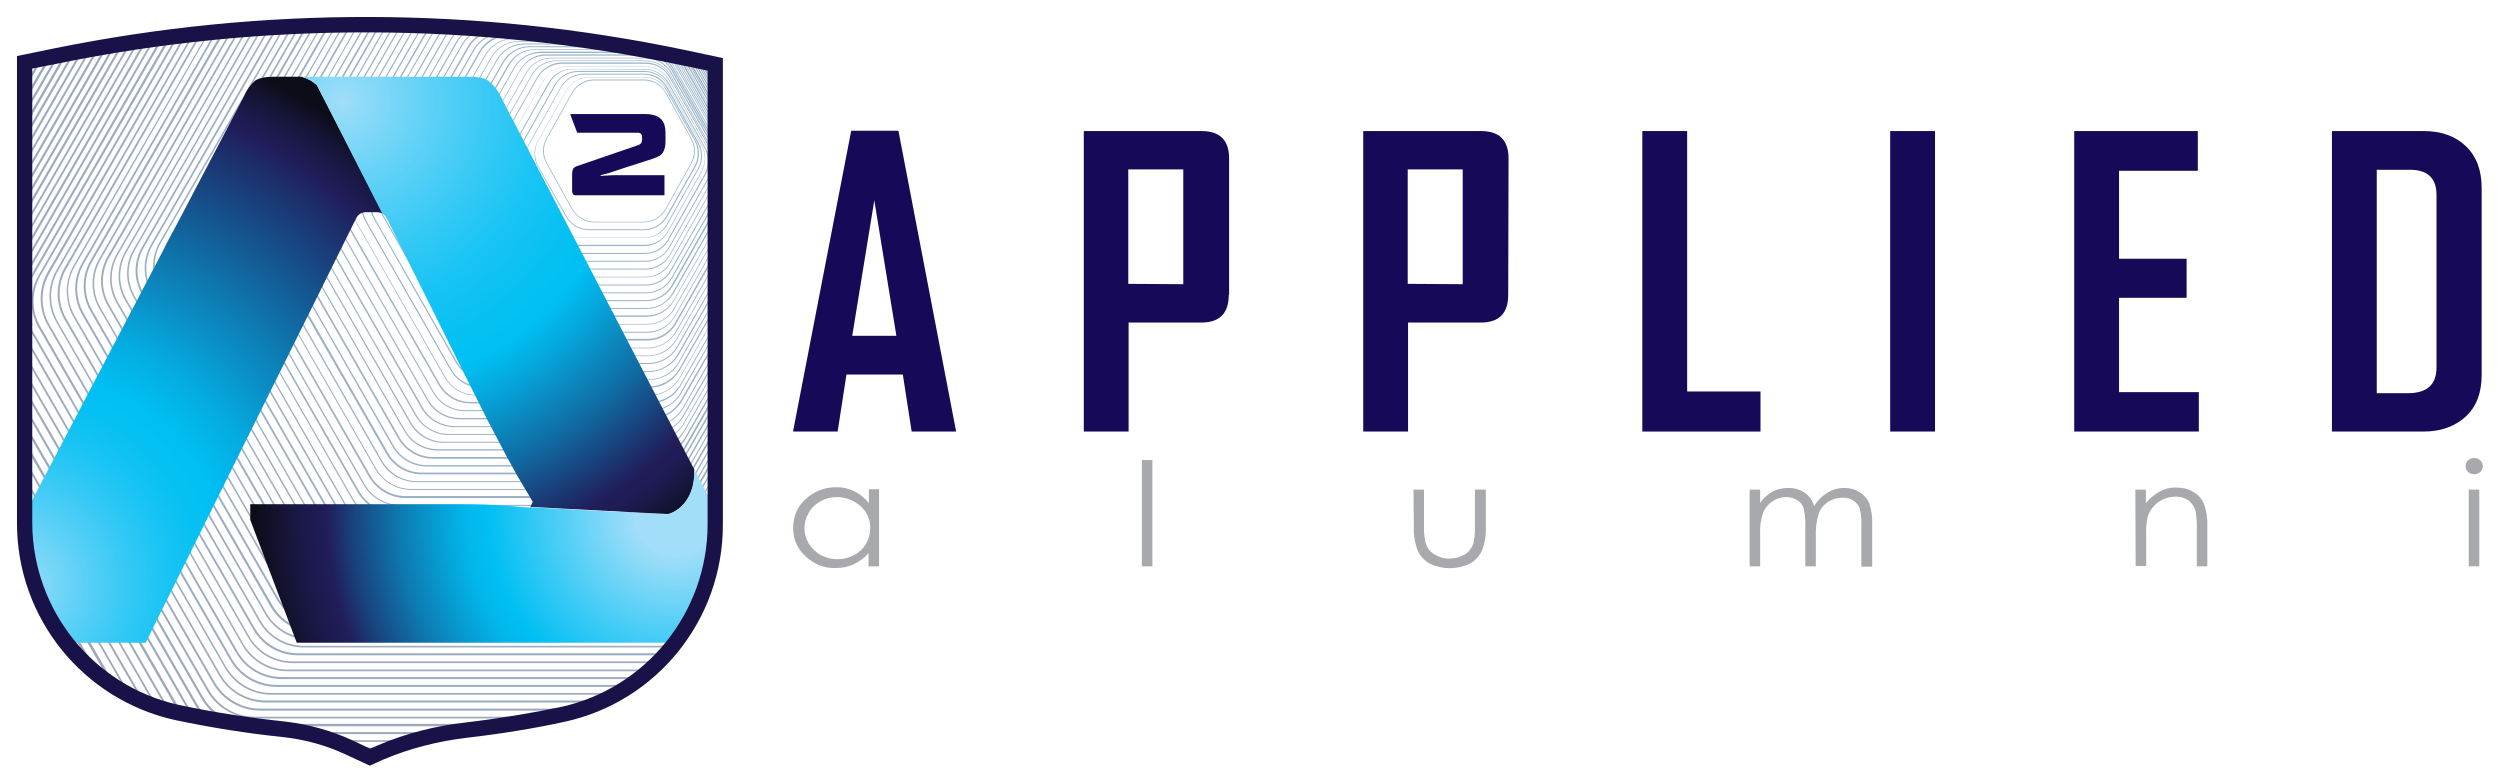 <?xml version="1.0" encoding="utf-8"?>
<!-- Generator: Adobe Illustrator 26.4.1, SVG Export Plug-In . SVG Version: 6.00 Build 0)  -->
<svg version="1.1" id="Layer_1" xmlns="http://www.w3.org/2000/svg" xmlns:xlink="http://www.w3.org/1999/xlink" x="0px" y="0px"
	 viewBox="0 0 736.3 230.5" style="enable-background:new 0 0 736.3 230.5;" xml:space="preserve">
<style type="text/css">
	.st0{opacity:0.39;}
	.st1{clip-path:url(#SVGID_00000012434505649540404200000002052479289921650822_);}
	.st2{fill:#004881;}
	.st3{fill:#004880;}
	.st4{fill:#00477F;}
	.st5{fill:#00467E;}
	.st6{fill:#00457D;}
	.st7{fill:#00447C;}
	.st8{fill:#00447B;}
	.st9{fill:#00437A;}
	.st10{fill:#004279;}
	.st11{fill:#004178;}
	.st12{fill:#004077;}
	.st13{fill:#004076;}
	.st14{fill:#003F76;}
	.st15{fill:#003F75;}
	.st16{fill:#003E74;}
	.st17{fill:#003D73;}
	.st18{fill:#003C72;}
	.st19{fill:#003C71;}
	.st20{fill:#003B71;}
	.st21{fill:#003B70;}
	.st22{fill:#003A6F;}
	.st23{fill:#00396F;}
	.st24{fill:#00396E;}
	.st25{fill:#00386D;}
	.st26{fill:#00376C;}
	.st27{fill:#00376B;}
	.st28{fill:#00366B;}
	.st29{fill:#00366A;}
	.st30{fill:#003569;}
	.st31{fill:#003469;}
	.st32{fill:#003468;}
	.st33{fill:#003367;}
	.st34{fill:#003266;}
	.st35{fill:#003265;}
	.st36{fill:#003165;}
	.st37{fill:#003064;}
	.st38{fill:#003063;}
	.st39{fill:#002F63;}
	.st40{fill:#002F62;}
	.st41{fill:#002E61;}
	.st42{fill:#002D60;}
	.st43{fill:#002C5F;}
	.st44{fill:#002B5E;}
	.st45{fill:#002A5D;}
	.st46{fill:#002A5C;}
	.st47{fill:#00295C;}
	.st48{fill:#00285B;}
	.st49{fill:#00285A;}
	.st50{fill:#00275A;}
	.st51{fill:#002759;}
	.st52{fill:#002658;}
	.st53{fill:#002558;}
	.st54{fill:#002557;}
	.st55{fill:#002456;}
	.st56{fill:#002355;}
	.st57{fill:#002254;}
	.st58{fill:#002153;}
	.st59{fill:#002152;}
	.st60{fill:#002052;}
	.st61{fill:#001F51;}
	.st62{fill:#001F50;}
	.st63{fill:#001E50;}
	.st64{fill:#001D4F;}
	.st65{fill:#001C4E;}
	.st66{fill:#001B4D;}
	.st67{fill:#001A4C;}
	.st68{fill:#00194B;}
	.st69{fill:#00184B;}
	.st70{fill:#00184A;}
	.st71{fill:#001749;}
	.st72{fill:#001648;}
	.st73{fill:#001548;}
	.st74{fill:#001547;}
	.st75{fill:#001446;}
	.st76{fill:#001346;}
	.st77{fill:#001245;}
	.st78{fill:#001144;}
	.st79{fill:#001044;}
	.st80{fill:#000F43;}
	.st81{fill:#000E42;}
	.st82{fill:#000D42;}
	.st83{fill:#000C41;}
	.st84{fill:#000B40;}
	.st85{fill:#000A3F;}
	.st86{fill:#00093F;}
	.st87{fill:#00083E;}
	.st88{fill:#00073D;}
	.st89{fill:#00053D;}
	.st90{clip-path:url(#SVGID_00000089544156188068461490000006982946339356986546_);}
	.st91{fill:url(#SVGID_00000156570942804229475580000005273329712359762075_);}
	.st92{fill:url(#SVGID_00000049211222010048204260000010418366996766651279_);}
	.st93{fill:url(#SVGID_00000087403427072751634500000010932570457439783587_);}
	.st94{fill:#191249;}
	.st95{fill:#150958;}
	.st96{fill:#A7A9AC;}
</style>
<g>
	<g class="st0">
		<g>
			<defs>
				<path id="SVGID_1_" d="M210.7,19v135.6c0,26.8-18.6,50.1-44.9,55.8c-8.1,1.8-17.5,3.4-28.5,4.6c-8.6,1-17.1,3.2-25.1,6.6
					L109,223l-6.2-2.9c-6-2.8-12.4-4.6-19-5.3c-10.6-1.1-21.1-2.8-31.6-5c-26.2-5.7-45-28.9-44.9-55.8V18.5l9.4-1.9
					C77.6,4.3,140.3,4.4,201.2,17.1L210.7,19z"/>
			</defs>
			<clipPath id="SVGID_00000121268488140685108850000004042399632578622903_">
				<use xlink:href="#SVGID_1_"  style="overflow:visible;"/>
			</clipPath>
			<g style="clip-path:url(#SVGID_00000121268488140685108850000004042399632578622903_);">
				<path class="st2" d="M189.6,65.5H175c-2.7,0-5.2-1.5-6.6-3.9l-7.5-13.5c-1.3-2.3-1.3-5.1,0-7.3l7.5-13.5
					c1.3-2.4,3.8-3.9,6.6-3.9h14.6c2.7,0,5.2,1.5,6.6,3.9l7.5,13.5c1.3,2.3,1.3,5.1,0,7.3l-7.5,13.5C194.9,64,192.4,65.5,189.6,65.5
					z M175,23.7c-2.6,0-5.1,1.4-6.4,3.7l-7.5,13.5c-1.2,2.2-1.2,4.9,0,7.1l7.5,13.5c1.3,2.3,3.7,3.7,6.4,3.8h14.6
					c2.6,0,5.1-1.4,6.4-3.8l7.5-13.5c1.2-2.2,1.2-4.9,0-7.1L196,27.4c-1.3-2.3-3.7-3.7-6.4-3.7L175,23.7z"/>
				<path class="st3" d="M189.7,67.8h-16.3c-2.8,0-5.3-1.5-6.7-3.9L158.4,49c-1.3-2.3-1.3-5.2,0-7.5l8.4-14.9
					c1.4-2.4,3.9-3.9,6.7-3.9h16.3c2.8,0,5.3,1.5,6.7,3.9l8.4,14.9c1.3,2.3,1.3,5.2,0,7.5l-8.4,14.9C195,66.3,192.5,67.8,189.7,67.8
					z M173.4,22.8c-2.7,0-5.2,1.5-6.5,3.8l-8.4,14.9c-1.2,2.3-1.2,5,0,7.3l8.4,14.9c1.3,2.4,3.8,3.8,6.5,3.8h16.3
					c2.7,0,5.2-1.5,6.5-3.8l8.4-14.9c1.2-2.3,1.2-5,0-7.3l-8.4-14.9c-1.3-2.4-3.8-3.8-6.5-3.8H173.4z"/>
				<path class="st4" d="M189.8,70.1h-17.9c-2.8,0-5.4-1.5-6.8-4l-9.2-16.4c-1.3-2.4-1.3-5.3,0-7.6l9.2-16.4c1.4-2.5,4-4,6.8-4h17.9
					c2.8,0,5.4,1.5,6.8,4l9.2,16.4c1.3,2.4,1.3,5.3,0,7.6l-9.2,16.4C195.2,68.6,192.6,70.1,189.8,70.1z M171.8,22
					c-2.7,0-5.3,1.5-6.6,3.9L156,42.3c-1.3,2.3-1.3,5.1,0,7.4l9.2,16.4c1.3,2.4,3.9,3.9,6.6,3.9h17.9c2.7,0,5.3-1.5,6.6-3.9
					l9.2-16.4c1.3-2.3,1.3-5.1,0-7.4l-9.2-16.4c-1.3-2.4-3.9-3.9-6.6-3.9L171.8,22z"/>
				<path class="st4" d="M189.9,72.5h-19.6c-2.9,0-5.6-1.6-7-4.1l-10-17.8c-1.3-2.4-1.3-5.3,0-7.8l10-17.8c1.4-2.5,4.1-4.1,6.9-4.1
					h19.6c2.9,0,5.5,1.6,6.9,4.1l10,17.8c1.3,2.4,1.3,5.3,0,7.8l-10,17.8C195.3,70.9,192.7,72.4,189.9,72.5z M170.3,21.2
					c-2.8,0-5.4,1.5-6.7,3.9l-10,17.8c-1.3,2.3-1.3,5.2,0,7.5l10,17.8c1.4,2.4,3.9,3.9,6.7,3.9h19.6c2.8,0,5.4-1.5,6.7-3.9l10-17.8
					c1.3-2.3,1.3-5.2,0-7.5l-10-17.8c-1.4-2.4-3.9-3.9-6.7-3.9L170.3,21.2z"/>
				<path class="st5" d="M189.9,74.8h-21.3c-2.9,0-5.6-1.6-7.1-4.1l-10.8-19.2c-1.4-2.5-1.4-5.4,0-7.9l10.8-19.2
					c1.4-2.6,4.1-4.1,7.1-4.1h21.3c2.9,0,5.6,1.6,7.1,4.1l10.8,19.2c1.4,2.5,1.4,5.4,0,7.9L197,70.6
					C195.6,73.2,192.9,74.8,189.9,74.8z M168.7,20.4c-2.8,0-5.5,1.5-6.8,4L151,43.6c-1.3,2.4-1.3,5.3,0,7.7l10.8,19.2
					c1.4,2.5,4,4,6.8,4h21.3c2.8,0,5.4-1.5,6.8-4l10.8-19.2c1.3-2.4,1.3-5.3,0-7.7l-10.8-19.1c-1.4-2.5-4-4-6.8-4L168.7,20.4z"/>
				<path class="st6" d="M190,77.1h-22.9c-3,0-5.7-1.6-7.2-4.2l-11.6-20.6c-1.4-2.5-1.4-5.5,0-8l11.7-20.6c1.5-2.6,4.2-4.2,7.2-4.2
					H190c3,0,5.7,1.6,7.2,4.2l11.7,20.6c1.4,2.5,1.4,5.5,0,8l-11.7,20.6C195.7,75.5,193,77.1,190,77.1z M167.1,19.6
					c-2.9,0-5.6,1.5-7,4.1l-11.7,20.6c-1.4,2.4-1.4,5.4,0,7.8l11.7,20.6c1.4,2.5,4.1,4.1,7,4.1H190c2.9,0,5.6-1.5,7-4.1l11.7-20.6
					c1.4-2.4,1.4-5.4,0-7.8L197,23.7c-1.4-2.5-4.1-4.1-7-4.1L167.1,19.6z"/>
				<path class="st6" d="M190.1,79.4h-24.6c-3,0-5.8-1.6-7.3-4.3l-12.5-22.1c-1.4-2.5-1.4-5.6,0-8.2l12.5-22.1
					c1.5-2.6,4.3-4.3,7.3-4.3h24.6c3,0,5.8,1.6,7.3,4.3l12.5,22.1c1.4,2.5,1.4,5.6,0,8.2l-12.5,22.1
					C195.9,77.8,193.1,79.4,190.1,79.4z M165.5,18.8c-2.9,0-5.6,1.6-7.1,4.1L145.9,45c-1.4,2.5-1.4,5.5,0,7.9L158.4,75
					c1.4,2.6,4.1,4.1,7.1,4.1h24.6c2.9,0,5.6-1.6,7.1-4.1l12.5-22.1c1.4-2.5,1.4-5.5,0-7.9l-12.5-22.1c-1.4-2.6-4.1-4.1-7.1-4.1
					H165.5z"/>
				<path class="st7" d="M190.1,81.7h-26.2c-3.1,0-5.9-1.7-7.4-4.3l-13.3-23.5c-1.4-2.6-1.4-5.7,0-8.3l13.3-23.5
					c1.5-2.7,4.3-4.3,7.4-4.3h26.2c3.1,0,5.9,1.7,7.4,4.3l13.3,23.5c1.5,2.6,1.5,5.7,0,8.3l-13.3,23.5
					C196.1,80.1,193.2,81.7,190.1,81.7z M163.9,18c-3,0-5.7,1.6-7.2,4.2l-13.3,23.5c-1.4,2.5-1.4,5.6,0,8.1l13.3,23.5
					c1.5,2.6,4.2,4.2,7.2,4.2h26.2c3,0,5.7-1.6,7.2-4.2l13.3-23.5c1.4-2.5,1.4-5.6,0-8.1l-13.3-23.5c-1.5-2.6-4.2-4.2-7.2-4.2H163.9
					z"/>
				<path class="st8" d="M190.3,84.1h-27.9c-3.1,0-6-1.7-7.5-4.4l-14.1-24.9c-1.5-2.6-1.5-5.8,0-8.5l14.1-24.9
					c1.5-2.7,4.4-4.4,7.5-4.4h27.9c3.1,0,6,1.7,7.5,4.4L212,46.2c1.5,2.6,1.5,5.8,0,8.5l-14.2,24.9
					C196.3,82.4,193.4,84.1,190.3,84.1z M162.4,17.2c-3,0-5.8,1.6-7.3,4.3l-14.2,24.9c-1.4,2.5-1.4,5.7,0,8.2L155,79.5
					c1.5,2.6,4.3,4.3,7.3,4.3h27.9c3,0,5.8-1.6,7.3-4.3l14.2-24.9c1.4-2.5,1.4-5.7,0-8.2l-14.2-24.9c-1.5-2.6-4.3-4.3-7.3-4.3
					L162.4,17.2z"/>
				<path class="st9" d="M190.3,86.4h-29.5c-3.2,0-6.1-1.7-7.6-4.5l-15-26.4c-1.5-2.7-1.5-5.9,0-8.6l15-26.4
					c1.6-2.8,4.5-4.5,7.6-4.5h29.5c3.2,0,6.1,1.7,7.7,4.5l15,26.4c1.5,2.7,1.5,5.9,0,8.6l-15,26.4C196.4,84.7,193.4,86.4,190.3,86.4
					z M160.7,16.4c-3.1,0-5.9,1.7-7.4,4.3l-15,26.4c-1.4,2.6-1.4,5.7,0,8.3l15,26.4c1.5,2.7,4.3,4.3,7.4,4.3h29.6
					c3.1,0,5.9-1.7,7.4-4.3l15-26.4c1.4-2.6,1.4-5.7,0-8.3l-15-26.4c-1.5-2.7-4.3-4.3-7.4-4.3L160.7,16.4z"/>
				<path class="st9" d="M190.4,88.7h-31.2c-3.2,0-6.2-1.7-7.8-4.5l-15.8-27.8c-1.5-2.7-1.5-6,0-8.8l15.8-27.8
					c1.6-2.8,4.6-4.5,7.8-4.6h31.2c3.2,0,6.2,1.7,7.8,4.6L214,47.6c1.5,2.7,1.5,6,0,8.8l-15.8,27.8
					C196.6,86.9,193.6,88.7,190.4,88.7z M159.1,15.6c-3.1,0-6,1.7-7.5,4.4l-15.8,27.8c-1.5,2.6-1.5,5.8,0,8.5L151.6,84
					c1.5,2.7,4.4,4.4,7.5,4.4h31.2c3.1,0,6-1.7,7.5-4.4l15.8-27.8c1.5-2.6,1.5-5.8,0-8.5L197.9,20c-1.5-2.7-4.4-4.4-7.5-4.4H159.1z"
					/>
				<path class="st10" d="M190.4,91h-32.9c-3.3,0-6.3-1.8-7.9-4.6L133,57.2c-1.5-2.8-1.5-6.1,0-8.9l16.6-29.2
					c1.6-2.8,4.6-4.6,7.9-4.6h32.9c3.3,0,6.3,1.8,7.9,4.6L215,48.3c1.5,2.8,1.5,6.1,0,8.9l-16.6,29.2C196.7,89.2,193.7,91,190.4,91z
					 M157.6,14.7c-3.2,0-6.1,1.7-7.6,4.5l-16.6,29.2c-1.5,2.7-1.5,5.9,0,8.6l16.6,29.2c1.6,2.8,4.5,4.5,7.6,4.5h32.9
					c3.2,0,6.1-1.7,7.6-4.5L214.7,57c1.5-2.7,1.5-5.9,0-8.6l-16.6-29.2c-1.6-2.8-4.5-4.5-7.6-4.5L157.6,14.7z"/>
				<path class="st11" d="M190.5,93.3H156c-3.3,0-6.4-1.8-8-4.7L130.5,58c-1.6-2.8-1.6-6.2,0-9L148,18.3c1.6-2.9,4.7-4.7,8-4.7h34.6
					c3.3,0,6.4,1.8,8,4.7L216,49c1.6,2.8,1.6,6.2,0,9l-17.5,30.6C196.9,91.5,193.8,93.3,190.5,93.3z M156,13.9
					c-3.2,0-6.1,1.8-7.7,4.6l-17.5,30.6c-1.5,2.7-1.5,6,0,8.7l17.5,30.6c1.6,2.8,4.5,4.5,7.8,4.5h34.6c3.2,0,6.1-1.8,7.7-4.5
					l17.5-30.6c1.5-2.7,1.5-6,0-8.7l-17.5-30.6c-1.6-2.8-4.5-4.5-7.8-4.5L156,13.9z"/>
				<path class="st11" d="M190.6,95.6h-36.2c-3.4,0-6.5-1.8-8.1-4.8L128,58.8c-1.6-2.8-1.6-6.3,0-9.2l18.3-32.1
					c1.7-2.9,4.8-4.7,8.1-4.7h36.2c3.4,0,6.5,1.8,8.1,4.7L217,49.6c1.6,2.8,1.6,6.3,0,9.2l-18.3,32.1
					C197.1,93.8,194,95.6,190.6,95.6z M154.4,13.1c-3.3,0-6.3,1.8-7.9,4.6l-18.3,32.1c-1.5,2.8-1.5,6.1,0,8.9l18.3,32.1
					c1.6,2.8,4.6,4.6,7.9,4.6h36.2c3.3,0,6.3-1.8,7.9-4.6l18.3-32.1c1.5-2.8,1.5-6.1,0-8.9l-18.3-32.1c-1.6-2.8-4.6-4.6-7.9-4.6
					H154.4z"/>
				<path class="st12" d="M190.7,98h-37.9c-3.4,0-6.6-1.8-8.2-4.8l-19.1-33.5c-1.6-2.9-1.6-6.4,0-9.3l19.1-33.5
					c1.7-3,4.8-4.8,8.2-4.8h37.9c3.4,0,6.6,1.8,8.2,4.8L218,50.3c1.6,2.9,1.6,6.4,0,9.3l-19.1,33.5C197.2,96.1,194.1,98,190.7,98z
					 M152.8,12.3c-3.3,0-6.4,1.8-8,4.7l-19.1,33.5c-1.6,2.8-1.6,6.2,0,9L144.8,93c1.6,2.9,4.7,4.7,8,4.7h37.9c3.3,0,6.4-1.8,8-4.7
					l19.1-33.5c1.6-2.8,1.6-6.2,0-9L198.7,17c-1.6-2.9-4.7-4.7-8-4.7L152.8,12.3z"/>
				<path class="st13" d="M190.7,100.3h-39.5c-3.5,0-6.7-1.9-8.4-4.9l-20-34.9c-1.6-2.9-1.6-6.5,0-9.4l20-34.9
					c1.7-3,4.9-4.9,8.4-4.9h39.5c3.5,0,6.7,1.9,8.4,4.9l20,34.9c1.6,2.9,1.6,6.5,0,9.4l-20,34.9C197.4,98.4,194.2,100.3,190.7,100.3
					z M151.2,11.5c-3.4,0-6.4,1.8-8.1,4.7l-20,34.9c-1.6,2.8-1.6,6.3,0,9.1l20,34.9c1.7,2.9,4.7,4.7,8.1,4.7h39.5
					c3.4,0,6.4-1.8,8.1-4.7l19.9-34.9c1.6-2.8,1.6-6.3,0-9.1l-19.9-34.9c-1.7-2.9-4.7-4.7-8.1-4.7L151.2,11.5z"/>
				<path class="st14" d="M190.8,102.6h-41.2c-3.5,0-6.8-1.9-8.5-5l-20.8-36.4c-1.7-3-1.7-6.6,0-9.6l20.8-36.4c1.7-3.1,5-5,8.5-5
					h41.2c3.5,0,6.8,1.9,8.5,5l20.8,36.4c1.7,3,1.7,6.6,0,9.6l-20.8,36.4C197.5,100.7,194.3,102.6,190.8,102.6z M149.6,10.7
					c-3.4,0-6.5,1.8-8.2,4.8l-20.8,36.4c-1.6,2.9-1.6,6.4,0,9.3l20.8,36.4c1.7,3,4.8,4.8,8.2,4.8h41.2c3.4,0,6.5-1.8,8.2-4.8
					l20.8-36.4c1.6-2.9,1.6-6.4,0-9.3L199,15.5c-1.7-3-4.8-4.8-8.2-4.8L149.6,10.7z"/>
				<path class="st15" d="M190.9,104.9H148c-3.6,0-6.8-1.9-8.6-5l-21.6-37.8c-1.7-3-1.7-6.7,0-9.7l21.6-37.8c1.8-3.1,5-5,8.6-5h42.8
					c3.6,0,6.8,1.9,8.6,5l21.6,37.8c1.7,3,1.7,6.7,0,9.7l-21.6,37.8C197.7,103,194.5,104.9,190.9,104.9z M148,9.9
					c-3.4,0-6.6,1.9-8.3,4.9l-21.6,37.8c-1.6,2.9-1.6,6.5,0,9.4l21.6,37.8c1.7,3,4.9,4.9,8.3,4.9h42.9c3.4,0,6.6-1.9,8.3-4.9
					L220.8,62c1.6-2.9,1.6-6.5,0-9.4l-21.5-37.8c-1.7-3-4.9-4.8-8.3-4.9L148,9.9z"/>
				<path class="st16" d="M191,107.2h-44.5c-3.6,0-7-1.9-8.7-5.1l-22.5-39.2c-1.7-3.1-1.7-6.8,0-9.9l22.4-39.2
					c1.8-3.2,5.1-5.1,8.7-5.1H191c3.6,0,6.9,1.9,8.7,5.1l22.4,39.2c1.7,3.1,1.7,6.8,0,9.9l-22.4,39.2
					C197.9,105.3,194.6,107.2,191,107.2z M146.5,9.1c-3.5,0-6.7,1.9-8.4,4.9l-22.4,39.2c-1.7,3-1.7,6.6,0,9.5L138,102
					c1.7,3,4.9,4.9,8.4,4.9H191c3.5,0,6.7-1.9,8.4-4.9l22.4-39.2c1.7-3,1.7-6.6,0-9.5L199.4,14c-1.7-3-4.9-4.9-8.4-4.9H146.5z"/>
				<path class="st17" d="M191,109.6h-46.2c-3.7,0-7-2-8.8-5.2l-23.3-40.7c-1.8-3.1-1.8-6.9,0-10L136,13.1c1.8-3.2,5.2-5.2,8.8-5.2
					H191c3.7,0,7,2,8.9,5.2l23.3,40.7c1.7,3.1,1.7,6.9,0,10l-23.3,40.7C198.1,107.6,194.7,109.5,191,109.6z M144.9,8.2
					c-3.5,0-6.8,1.9-8.6,5l-23.3,40.7c-1.7,3-1.7,6.7,0,9.7l23.3,40.7c1.7,3.1,5,5,8.6,5H191c3.5,0,6.8-1.9,8.6-5l23.3-40.7
					c1.7-3,1.7-6.7,0-9.7l-23.3-40.7c-1.7-3.1-5-5-8.6-5L144.9,8.2z"/>
				<path class="st17" d="M191.1,111.9h-47.9c-3.7,0-7.2-2-9-5.2l-24-42.1c-1.8-3.1-1.8-7,0-10.1l24.1-42.1c1.8-3.2,5.3-5.2,9-5.2
					h47.8c3.7,0,7.2,2,9,5.2l24.1,42.1c1.8,3.1,1.8,7,0,10.1l-24.1,42.1C198.4,109.9,194.9,111.9,191.1,111.9z M143.3,7.5
					c-3.6,0-6.9,1.9-8.7,5.1l-24.1,42.1c-1.7,3-1.7,6.8,0,9.8l24.1,42.1c1.8,3.1,5.1,5,8.7,5.1h47.8c3.6,0,6.9-1.9,8.7-5l24.1-42.1
					c1.7-3,1.7-6.8,0-9.8l-24.1-42.1c-1.8-3.1-5.1-5.1-8.7-5.1L143.3,7.5z"/>
				<path class="st18" d="M191.2,114.2h-49.5c-3.8,0-7.2-2-9.1-5.3l-24.9-43.5c-1.8-3.2-1.8-7.1,0-10.3l24.9-43.5
					c1.9-3.3,5.3-5.3,9.1-5.3h49.5c3.8,0,7.2,2,9.1,5.3l24.9,43.5c1.8,3.2,1.8,7.1,0,10.3l-24.9,43.5
					C198.4,112.2,195,114.2,191.2,114.2z M141.7,6.6c-3.6,0-7,2-8.8,5.1L108,55.3c-1.7,3.1-1.7,6.9,0,9.9l24.9,43.5
					c1.8,3.2,5.1,5.1,8.8,5.1h49.5c3.6,0,7-2,8.8-5.1l24.9-43.5c1.7-3.1,1.7-6.9,0-9.9L200,11.7c-1.8-3.2-5.1-5.1-8.8-5.1H141.7z"/>
				<path class="st19" d="M191.3,116.5h-51.2c-3.8,0-7.3-2.1-9.2-5.4l-25.7-45c-1.8-3.2-1.8-7.2,0-10.4l25.7-44.9
					c1.9-3.3,5.4-5.4,9.2-5.4h51.2c3.8,0,7.3,2,9.2,5.4l25.7,44.9c1.8,3.2,1.8,7.2,0,10.4l-25.8,45
					C198.6,114.4,195.1,116.5,191.3,116.5z M140.1,5.8c-3.7,0-7.1,2-8.9,5.2l-25.8,45c-1.8,3.1-1.8,7,0,10.1l25.8,45
					c1.8,3.2,5.2,5.2,8.9,5.2h51.2c3.7,0,7.1-2,8.9-5.2l25.8-45c1.8-3.1,1.8-7,0-10.1l-25.8-45c-1.8-3.2-5.2-5.2-8.9-5.2H140.1z"/>
				<path class="st20" d="M191.3,118.8h-52.8c-3.9,0-7.4-2.1-9.3-5.4L102.6,67c-1.8-3.3-1.8-7.3,0-10.6l26.6-46.4
					c1.9-3.4,5.5-5.4,9.3-5.4h52.8c3.9,0,7.4,2.1,9.3,5.4l26.6,46.4c1.8,3.3,1.8,7.3,0,10.6l-26.6,46.4
					C198.8,116.8,195.2,118.8,191.3,118.8z M138.5,5c-3.7,0-7.2,2-9,5.2L103,56.6c-1.8,3.2-1.8,7,0,10.2l26.6,46.4
					c1.8,3.2,5.3,5.2,9,5.2h52.8c3.7,0,7.2-2,9-5.2l26.6-46.4c1.8-3.2,1.8-7,0-10.2l-26.6-46.4c-1.8-3.2-5.3-5.3-9-5.3L138.5,5z"/>
				<path class="st21" d="M191.4,121.1h-54.5c-3.9,0-7.5-2.1-9.4-5.5l-27.4-47.8c-1.9-3.3-1.9-7.4,0-10.7l27.4-47.8
					c1.9-3.4,5.5-5.5,9.4-5.5h54.5c3.9,0,7.5,2.1,9.4,5.5l27.4,47.8c1.9,3.3,1.9,7.4,0,10.7l-27.4,47.8
					C198.9,119,195.3,121.1,191.4,121.1z M136.9,4.1c-3.8,0-7.3,2-9.1,5.3l-27.4,47.8c-1.8,3.2-1.8,7.1,0,10.4l27.4,47.9
					c1.9,3.3,5.3,5.3,9.1,5.3h54.5c3.8,0,7.3-2,9.1-5.3L228,67.7c1.8-3.2,1.8-7.1,0-10.3L200.5,9.5c-1.9-3.3-5.3-5.3-9.1-5.3
					L136.9,4.1z"/>
				<path class="st22" d="M191.5,123.5h-56.1c-4,0-7.6-2.1-9.6-5.6L97.6,68.7c-1.9-3.4-1.9-7.5,0-10.9l28.2-49.2
					c2-3.4,5.6-5.6,9.6-5.6h56.1c4,0,7.6,2.1,9.6,5.6l28.2,49.2c1.9,3.4,1.9,7.5,0,10.8L201,117.9
					C199.1,121.3,195.4,123.5,191.5,123.5z M135.4,3.4c-3.8,0-7.4,2.1-9.2,5.4L97.9,58c-1.8,3.3-1.8,7.2,0,10.5l28.2,49.2
					c1.9,3.3,5.4,5.4,9.2,5.4h56.1c3.8,0,7.4-2.1,9.2-5.4L229,68.5c1.8-3.3,1.8-7.2,0-10.5L200.7,8.8c-1.9-3.3-5.4-5.4-9.2-5.4
					L135.4,3.4z"/>
				<path class="st23" d="M191.6,125.8h-57.8c-4,0-7.7-2.2-9.7-5.6L95,69.5c-1.9-3.4-1.9-7.6,0-11l29.1-50.7c2-3.5,5.7-5.6,9.7-5.6
					h57.8c4,0,7.7,2.2,9.7,5.6l29,50.7c1.9,3.4,1.9,7.6,0,11l-29,50.7C199.3,123.6,195.6,125.8,191.6,125.8z M133.8,2.6
					c-3.9,0-7.4,2.1-9.4,5.4L95.4,58.7c-1.9,3.3-1.9,7.3,0,10.6l29.1,50.7c1.9,3.4,5.5,5.4,9.4,5.5h57.8c3.9,0,7.4-2.1,9.4-5.5
					L230,69.3c1.9-3.3,1.9-7.3,0-10.6L200.9,8c-1.9-3.4-5.5-5.4-9.4-5.4L133.8,2.6z"/>
				<path class="st24" d="M191.6,128.1h-59.5c-4,0-7.8-2.2-9.8-5.7L92.5,70.3c-1.9-3.5-1.9-7.7,0-11.1l29.9-52.1
					c2-3.5,5.7-5.7,9.8-5.7h59.5c4.1,0,7.8,2.2,9.8,5.7l29.9,52.1c1.9,3.5,1.9,7.7,0,11.1l-29.9,52.1
					C199.4,125.9,195.7,128.1,191.6,128.1z M132.2,1.8c-3.9,0-7.5,2.1-9.5,5.5L92.8,59.4c-1.9,3.3-1.9,7.4,0,10.8l29.9,52.1
					c1.9,3.4,5.5,5.5,9.5,5.5h59.5c3.9,0,7.5-2.1,9.5-5.5L231,70.1c1.9-3.3,1.9-7.4,0-10.8L201.1,7.3c-1.9-3.4-5.6-5.5-9.5-5.5
					H132.2z"/>
				<path class="st25" d="M191.7,130.4h-61.1c-4.1,0-7.9-2.2-9.9-5.8L90,71.1c-2-3.5-2-7.8,0-11.3l30.7-53.5c2-3.6,5.8-5.8,9.9-5.8
					h61.1c4.1,0,7.9,2.2,9.9,5.8l30.7,53.5c2,3.5,2,7.8,0,11.3l-30.7,53.5C199.6,128.2,195.8,130.4,191.7,130.4z M130.6,0.9
					c-4,0-7.6,2.1-9.6,5.6L90.3,60c-1.9,3.4-1.9,7.5,0,10.9l30.8,53.6c2,3.4,5.6,5.6,9.6,5.6h61.1c4,0,7.6-2.1,9.6-5.6L232,71
					c1.9-3.4,1.9-7.5,0-10.9L201.3,6.5c-2-3.4-5.6-5.6-9.6-5.6L130.6,0.9z"/>
				<path class="st25" d="M191.8,132.7H129c-4.1,0-8-2.2-10-5.8l-31.6-55c-2-3.5-2-7.9,0-11.4l31.6-55c2-3.6,5.9-5.8,10-5.8h62.8
					c4.1,0,7.9,2.2,10,5.8l31.5,55c2,3.5,2,7.9,0,11.4l-31.6,55C199.7,130.5,195.9,132.7,191.8,132.7z M129,0.1
					c-4,0-7.7,2.2-9.7,5.6l-31.6,55c-1.9,3.4-1.9,7.6,0,11l31.6,55c2,3.5,5.7,5.6,9.7,5.6h62.8c4,0,7.7-2.2,9.7-5.6l31.5-55
					c1.9-3.4,1.9-7.6,0-11l-31.5-55c-2-3.5-5.7-5.6-9.7-5.6L129,0.1z"/>
				<path class="st26" d="M191.9,135.1h-64.4c-4.2,0-8.1-2.3-10.2-5.9L84.9,72.8c-2-3.6-2-8,0-11.6l32.4-56.4
					c2.1-3.6,6-5.9,10.2-5.9h64.4c4.2,0,8.1,2.3,10.1,5.9l32.4,56.4c2,3.6,2,8,0,11.6L202,129.2
					C199.9,132.8,196.1,135.1,191.9,135.1z M127.4-0.7c-4.1,0-7.8,2.2-9.8,5.7L85.3,61.4c-1.9,3.5-1.9,7.7,0,11.1l32.4,56.4
					c2,3.5,5.8,5.7,9.8,5.7h64.4c4.1,0,7.8-2.2,9.8-5.7l32.4-56.4c1.9-3.5,1.9-7.7,0-11.1L201.7,5c-2-3.5-5.8-5.7-9.8-5.7L127.4-0.7
					z"/>
				<path class="st27" d="M191.9,137.4h-66.1c-4.3,0-8.2-2.3-10.3-6L82.4,73.6c-2.1-3.6-2.1-8.1,0-11.7l33.2-57.8
					c2.1-3.7,6-6,10.3-6h66.1c4.3,0,8.2,2.3,10.3,6l33.2,57.8c2,3.6,2,8.1,0,11.7l-33.2,57.8C200.1,135.1,196.2,137.4,191.9,137.4z
					 M125.8-1.5c-4.1,0-7.9,2.2-9.9,5.8L82.7,62.1c-2,3.5-2,7.8,0,11.3l33.2,57.8c2,3.6,5.8,5.8,9.9,5.8h66.1c4.1,0,7.9-2.2,9.9-5.8
					l33.2-57.8c2-3.5,2-7.8,0-11.3L201.9,4.3c-2-3.6-5.8-5.8-9.9-5.8L125.8-1.5z"/>
				<path class="st28" d="M192,139.7h-67.8c-4.3,0-8.2-2.3-10.4-6l-34-59.2c-2.1-3.7-2.1-8.2,0-11.8l34-59.3c2.1-3.7,6.1-6,10.4-6
					H192c4.3,0,8.2,2.3,10.4,6l34,59.2c2.1,3.7,2.1,8.2,0,11.8l-34,59.2C200.3,137.4,196.3,139.7,192,139.7z M124.3-2.3
					c-4.1,0-8,2.2-10,5.8l-34,59.2c-2,3.5-2,7.9,0,11.4l34,59.3c2,3.6,5.9,5.8,10,5.8H192c4.1,0,8-2.2,10-5.8l34-59.2
					c2-3.5,2-7.9,0-11.4L202,3.6c-2-3.6-5.9-5.8-10-5.8L124.3-2.3z"/>
				<path class="st29" d="M192.1,142h-69.4c-4.3,0-8.4-2.3-10.5-6.1L77.3,75.2c-2.1-3.7-2.1-8.3,0-12l34.9-60.7
					c2.2-3.8,6.2-6.1,10.5-6.1h69.4c4.3,0,8.4,2.3,10.5,6.1l34.9,60.7c2.1,3.7,2.1,8.3,0,12L202.6,136
					C200.4,139.7,196.4,142,192.1,142z M122.7-3.1c-4.2,0-8.1,2.3-10.1,5.9L77.7,63.5c-2,3.6-2,8,0,11.6l34.9,60.7
					c2.1,3.6,6,5.9,10.1,5.9h69.4c4.2,0,8.1-2.3,10.1-5.9L237.1,75c2-3.6,2-8,0-11.6L202.3,2.8c-2.1-3.6-6-5.9-10.1-5.9L122.7-3.1z"
					/>
				<path class="st30" d="M192.2,144.3h-71.1c-4.4,0-8.4-2.4-10.6-6.2L74.8,76c-2.1-3.8-2.1-8.3,0-12.1l35.7-62.1
					c2.2-3.8,6.2-6.2,10.6-6.2h71.1c4.4,0,8.4,2.4,10.6,6.2l35.7,62.1c2.1,3.8,2.1,8.3,0,12.1l-35.7,62.1
					C200.6,142,196.6,144.3,192.2,144.3z M121.1-3.9c-4.2,0-8.2,2.3-10.3,6L75.1,64.2c-2,3.6-2,8.1,0,11.7l35.7,62.1
					c2.1,3.7,6,6,10.3,6h71.1c4.3,0,8.2-2.3,10.3-6l35.7-62.1c2-3.6,2-8.1,0-11.7L202.4,2.1c-2.1-3.7-6-6-10.3-6L121.1-3.9z"/>
				<path class="st31" d="M192.3,146.7h-72.8c-4.4,0-8.5-2.4-10.8-6.2L72.3,76.9c-2.2-3.8-2.2-8.4,0-12.2l36.5-63.5
					c2.2-3.9,6.3-6.2,10.8-6.2h72.7c4.4,0,8.5,2.4,10.8,6.2l36.5,63.5c2.1,3.8,2.1,8.4,0,12.2L203,140.4
					C200.8,144.3,196.7,146.6,192.3,146.7z M119.5-4.7c-4.3,0-8.2,2.3-10.4,6L72.6,64.8c-2.1,3.7-2.1,8.2,0,11.8l36.5,63.5
					c2.1,3.7,6.1,6,10.4,6h72.7c4.3,0,8.2-2.3,10.4-6l36.5-63.5c2.1-3.7,2.1-8.2,0-11.8L202.7,1.3c-2.1-3.7-6.1-6-10.4-6H119.5z"/>
				<path class="st32" d="M192.3,149h-74.4c-4.5,0-8.6-2.4-10.9-6.3l-37.3-65c-2.2-3.8-2.2-8.5,0-12.4l37.3-65
					c2.2-3.9,6.4-6.3,10.9-6.3h74.4c4.5,0,8.6,2.4,10.9,6.3l37.3,65c2.2,3.8,2.2,8.5,0,12.4l-37.3,65C201,146.6,196.8,149,192.3,149
					z M117.9-5.5c-4.3,0-8.3,2.3-10.5,6.1l-37.3,65c-2.1,3.7-2.1,8.3,0,12l37.3,65c2.2,3.8,6.2,6.1,10.5,6.1h74.4
					c4.3,0,8.3-2.3,10.5-6.1l37.3-65c2.1-3.7,2.1-8.3,0-12l-37.3-65c-2.2-3.8-6.2-6.1-10.5-6.1H117.9z"/>
				<path class="st33" d="M192.4,151.3h-76.1c-4.5,0-8.7-2.4-11-6.4L67.2,78.5c-2.2-3.9-2.2-8.6,0-12.5l38.2-66.4
					c2.3-4,6.5-6.4,11-6.4h76.1c4.5,0,8.7,2.4,11,6.4L241.6,66c2.2,3.9,2.2,8.6,0,12.5l-38.2,66.4
					C201.1,148.8,196.9,151.3,192.4,151.3z M116.3-6.4c-4.4,0-8.4,2.4-10.6,6.2L67.6,66.2c-2.1,3.7-2.1,8.3,0,12.1l38.2,66.4
					c2.2,3.8,6.2,6.2,10.6,6.2h76.1c4.4,0,8.4-2.4,10.6-6.2l38.2-66.4c2.1-3.8,2.1-8.3,0-12.1L203-0.2c-2.2-3.8-6.2-6.2-10.6-6.2
					H116.3z"/>
				<path class="st33" d="M192.5,153.6h-77.7c-4.6,0-8.8-2.5-11.1-6.5l-39-67.8c-2.2-3.9-2.2-8.7,0-12.7l39-67.8
					c2.3-4,6.5-6.4,11.1-6.4h77.7c4.6,0,8.8,2.5,11.1,6.4l39,67.8c2.2,3.9,2.2,8.7,0,12.7l-39,67.8
					C201.3,151.1,197.1,153.6,192.5,153.6z M114.7-7.2c-4.4,0-8.5,2.4-10.7,6.2L65,66.9c-2.2,3.8-2.2,8.4,0,12.2l39,67.8
					c2.2,3.8,6.3,6.2,10.7,6.2h77.7c4.4,0,8.5-2.4,10.7-6.2l39-67.8c2.2-3.8,2.2-8.4,0-12.2l-39-67.8c-2.2-3.8-6.3-6.2-10.7-6.2
					L114.7-7.2z"/>
				<path class="st34" d="M192.5,155.9h-79.4c-4.6,0-8.9-2.5-11.2-6.5L62.1,80.1c-2.2-4-2.2-8.8,0-12.8l39.8-69.3
					c2.3-4,6.6-6.5,11.2-6.5h79.4c4.6,0,8.9,2.5,11.2,6.5l39.8,69.3c2.2,4,2.2,8.8,0,12.8l-39.8,69.3
					C201.5,153.4,197.2,155.9,192.5,155.9z M113.2-8c-4.5,0-8.6,2.4-10.8,6.3L62.5,67.6c-2.2,3.8-2.2,8.5,0,12.4l39.8,69.3
					c2.2,3.9,6.4,6.3,10.8,6.3h79.4c4.5,0,8.6-2.4,10.8-6.3l39.8-69.3c2.2-3.8,2.2-8.5,0-12.4L203.4-1.7C201.2-5.6,197-8,192.5-8
					L113.2-8z"/>
				<path class="st35" d="M192.6,158.2h-81c-4.7,0-9-2.5-11.4-6.6L59.6,81c-2.3-4-2.3-8.9,0-12.9l40.7-70.7
					c2.3-4.1,6.7-6.6,11.3-6.6h81c4.7,0,9,2.5,11.3,6.6L244.6,68c2.3,4,2.3,8.9,0,12.9L204,151.7
					C201.6,155.7,197.3,158.2,192.6,158.2z M111.6-8.8c-4.5,0-8.7,2.4-11,6.4L60,68.3c-2.2,3.9-2.2,8.6,0,12.5l40.7,70.7
					c2.3,3.9,6.5,6.4,11,6.4h81c4.5,0,8.7-2.4,11-6.4l40.6-70.7c2.2-3.9,2.2-8.6,0-12.5L203.6-2.4c-2.3-3.9-6.5-6.4-11-6.4
					L111.6-8.8z"/>
				<path class="st36" d="M192.7,160.6H110c-4.7,0-9.1-2.5-11.5-6.6L57,81.8c-2.3-4.1-2.3-9,0-13.1L98.5-3.4
					c2.4-4.1,6.7-6.6,11.5-6.6h82.7c4.7,0,9.1,2.5,11.5,6.6l41.5,72.1c2.3,4.1,2.3,9,0,13.1l-41.5,72.1
					C201.8,158,197.4,160.6,192.7,160.6z M110-9.6c-4.6,0-8.8,2.5-11.1,6.4L57.4,68.9c-2.2,3.9-2.2,8.7,0,12.6l41.5,72.1
					c2.3,4,6.5,6.4,11.1,6.4h82.7c4.6,0,8.8-2.5,11.1-6.4l41.5-72.1c2.2-3.9,2.2-8.7,0-12.6L203.8-3.2c-2.3-4-6.5-6.4-11.1-6.4H110z
					"/>
				<path class="st37" d="M192.8,162.9h-84.4c-4.8,0-9.2-2.6-11.6-6.7L54.5,82.6c-2.3-4.1-2.3-9.1,0-13.2L96.8-4.2
					c2.4-4.2,6.8-6.7,11.6-6.7h84.4c4.8,0,9.2,2.6,11.6,6.7l42.3,73.6c2.3,4.1,2.3,9.1,0,13.2l-42.3,73.6
					C202,160.3,197.6,162.9,192.8,162.9z M108.4-10.4c-4.6,0-8.8,2.5-11.1,6.5L55,69.6c-2.3,4-2.3,8.8,0,12.8l42.3,73.6
					c2.3,4,6.6,6.5,11.2,6.5h84.3c4.6,0,8.9-2.5,11.2-6.5l42.3-73.6c2.2-4,2.2-8.8,0-12.8L204-3.9c-2.3-4-6.6-6.5-11.2-6.5
					L108.4-10.4z"/>
				<path class="st38" d="M192.8,165.2h-86c-4.8,0-9.3-2.6-11.7-6.8L52,83.5c-2.3-4.1-2.3-9.2,0-13.4l43.1-75
					c2.4-4.2,6.9-6.8,11.7-6.8h86c4.8,0,9.3,2.6,11.7,6.8l43.1,75c2.3,4.1,2.3,9.2,0,13.4l-43.1,75
					C202.1,162.6,197.6,165.2,192.8,165.2z M106.8-11.2c-4.7,0-9,2.5-11.3,6.6l-43.1,75c-2.3,4-2.3,8.9,0,12.9l43.1,75
					c2.3,4.1,6.6,6.6,11.3,6.6h86c4.7,0,9-2.5,11.3-6.6l43.1-75c2.3-4,2.3-8.9,0-12.9l-43.1-75c-2.3-4.1-6.6-6.6-11.3-6.6
					L106.8-11.2z"/>
				<path class="st39" d="M192.9,167.5h-87.6c-4.9,0-9.4-2.6-11.8-6.9l-44-76.4c-2.4-4.2-2.4-9.3,0-13.5l44-76.4
					c2.4-4.2,6.9-6.8,11.8-6.8H193c4.9,0,9.4,2.6,11.8,6.9l44,76.4c2.4,4.2,2.4,9.3,0,13.5l-44,76.4
					C202.3,164.9,197.8,167.5,192.9,167.5z M105.3-12c-4.7,0-9.1,2.5-11.4,6.6L49.9,71c-2.3,4-2.3,9,0,13l44,76.4
					c2.3,4.1,6.7,6.6,11.4,6.6H193c4.7,0,9.1-2.5,11.4-6.6l44-76.4c2.3-4,2.3-9,0-13l-44-76.4C202-9.5,197.7-12,193-12H105.3z"/>
				<path class="st40" d="M193,169.8h-89.4c-4.9,0-9.5-2.7-11.9-6.9L46.9,85.1c-2.4-4.2-2.4-9.4,0-13.6L91.7-6.4
					c2.5-4.3,7-6.9,11.9-6.9H193c4.9,0,9.5,2.6,11.9,6.9l44.8,77.8c2.4,4.2,2.4,9.4,0,13.6l-44.8,77.8
					C202.5,167.2,197.9,169.8,193,169.8z M103.6-12.9c-4.8,0-9.2,2.6-11.5,6.7L47.3,71.7c-2.3,4.1-2.3,9.1,0,13.2l44.8,77.8
					c2.4,4.1,6.8,6.7,11.5,6.7H193c4.8,0,9.2-2.6,11.5-6.7l44.8-77.8c2.3-4.1,2.3-9.1,0-13.2L204.5-6.2c-2.4-4.1-6.8-6.7-11.5-6.7
					L103.6-12.9z"/>
				<path class="st41" d="M193.1,172.2h-91c-5,0-9.6-2.7-12.1-7L44.4,85.9c-2.4-4.3-2.4-9.5,0-13.8L90-7.2c2.5-4.3,7.1-7,12.1-7h91
					c5,0,9.6,2.7,12.1,7l45.6,79.3c2.4,4.3,2.4,9.5,0,13.8l-45.6,79.3C202.6,169.5,198,172.1,193.1,172.2z M102.1-13.7
					c-4.8,0-9.2,2.6-11.6,6.8L44.8,72.4c-2.3,4.1-2.3,9.2,0,13.3l45.6,79.3c2.4,4.2,6.8,6.7,11.6,6.8h91c4.8,0,9.2-2.6,11.6-6.8
					l45.6-79.3c2.3-4.1,2.3-9.2,0-13.3L204.7-6.9c-2.4-4.2-6.8-6.8-11.6-6.8H102.1z"/>
				<path class="st41" d="M193.1,174.5h-92.7c-5,0-9.7-2.7-12.2-7.1L41.8,86.7c-2.5-4.3-2.5-9.6,0-13.9L88.3-7.9
					c2.5-4.4,7.1-7.1,12.2-7.1h92.7c5,0,9.7,2.7,12.2,7.1l46.5,80.7c2.5,4.3,2.5,9.6,0,13.9l-46.5,80.7
					C202.8,171.8,198.2,174.5,193.1,174.5z M100.5-14.5c-4.9,0-9.3,2.6-11.8,6.8L42.3,73c-2.4,4.2-2.4,9.3,0,13.4l46.4,80.7
					c2.4,4.2,6.9,6.8,11.8,6.8h92.7c4.9,0,9.3-2.6,11.8-6.8l46.5-80.7c2.4-4.2,2.4-9.3,0-13.4L204.9-7.6c-2.4-4.2-6.9-6.9-11.8-6.9
					H100.5z"/>
				<path class="st42" d="M193.2,176.8H98.9c-5.1,0-9.8-2.7-12.3-7.1L39.3,87.5c-2.5-4.4-2.5-9.7,0-14L86.6-8.6
					c2.5-4.4,7.2-7.1,12.3-7.1h94.3c5.1,0,9.8,2.7,12.3,7.1l47.3,82.1c2.5,4.4,2.5,9.7,0,14.1l-47.3,82.1
					C203,174.1,198.3,176.8,193.2,176.8z M98.9-15.3c-4.9,0-9.4,2.6-11.9,6.9L39.7,73.7c-2.4,4.2-2.4,9.4,0,13.6L87,169.4
					c2.4,4.3,7,6.9,11.9,6.9h94.3c4.9,0,9.4-2.6,11.9-6.9l47.3-82.1c2.4-4.2,2.4-9.4,0-13.6L205.1-8.4c-2.4-4.2-7-6.9-11.9-6.9H98.9
					z"/>
				<path class="st43" d="M193.3,179.1h-96c-5.1,0-9.9-2.8-12.4-7.2L36.8,88.4c-2.5-4.4-2.5-9.8,0-14.2L84.9-9.4
					c2.6-4.4,7.3-7.2,12.4-7.2h96c5.1,0,9.9,2.8,12.4,7.2l48.1,83.6c2.5,4.4,2.5,9.8,0,14.2l-48.1,83.6
					C203.2,176.4,198.4,179.1,193.3,179.1z M97.3-16.1c-5,0-9.5,2.7-12,7L37.2,74.4c-2.4,4.2-2.4,9.5,0,13.7l48.1,83.6
					c2.5,4.3,7,7,12,7h96c5,0,9.5-2.6,12-7l48.1-83.6c2.4-4.2,2.4-9.5,0-13.7L205.3-9.2c-2.5-4.3-7-7-12-7L97.3-16.1z"/>
				<path class="st43" d="M193.4,181.5H95.7c-5.2,0-10-2.8-12.5-7.3l-48.9-85c-2.5-4.4-2.5-9.9,0-14.3l48.9-85
					c2.6-4.5,7.4-7.3,12.5-7.3h97.7c5.2,0,10,2.8,12.5,7.3l48.9,85c2.5,4.4,2.5,9.9,0,14.3l-48.9,85
					C203.4,178.7,198.6,181.5,193.4,181.5z M95.7-16.9c-5,0-9.6,2.7-12.1,7l-48.9,85c-2.4,4.3-2.4,9.5,0,13.8l48.9,85
					c2.5,4.3,7.1,7,12.1,7h97.7c5,0,9.6-2.7,12.1-7l48.9-85c2.4-4.3,2.4-9.5,0-13.8l-48.9-85c-2.5-4.3-7.1-7-12.1-7H95.7z"/>
				<path class="st44" d="M193.4,183.8H94.1c-5.2,0-10-2.8-12.6-7.3L31.7,90c-2.6-4.5-2.6-10,0-14.5l49.8-86.4
					c2.6-4.5,7.4-7.3,12.6-7.3h99.3c5.2,0,10,2.8,12.6,7.3l49.8,86.4c2.6,4.5,2.6,10,0,14.5l-49.8,86.4
					C203.5,180.9,198.7,183.7,193.4,183.8z M94.1-17.7c-5,0-9.7,2.7-12.2,7.1L32.2,75.8c-2.5,4.3-2.5,9.7,0,14l49.8,86.4
					c2.5,4.4,7.2,7.1,12.2,7.1h99.3c5,0,9.7-2.7,12.2-7.1l49.8-86.4c2.5-4.3,2.5-9.7,0-14l-49.8-86.4c-2.5-4.4-7.2-7.1-12.2-7.1
					L94.1-17.7z"/>
				<path class="st44" d="M193.5,186.1h-101c-5.3,0-10.1-2.8-12.8-7.4L29.2,90.8c-2.6-4.5-2.6-10.1,0-14.6l50.6-87.9
					c2.6-4.6,7.5-7.4,12.8-7.4h101c5.3,0,10.1,2.8,12.7,7.4l50.6,87.8c2.6,4.5,2.6,10.1,0,14.6l-50.6,87.8
					C203.6,183.2,198.8,186.1,193.5,186.1z M92.5-18.5c-5.1,0-9.7,2.7-12.3,7.1L29.6,76.5c-2.5,4.4-2.5,9.7,0,14.1l50.7,87.8
					c2.5,4.4,7.2,7.1,12.3,7.1h101c5.1,0,9.8-2.7,12.3-7.1l50.6-87.8c2.5-4.4,2.5-9.7,0-14.1l-50.6-87.9c-2.6-4.4-7.3-7.1-12.4-7.1
					H92.5z"/>
				<path class="st45" d="M193.6,188.4H91c-5.3,0-10.2-2.9-12.9-7.5L26.6,91.6c-2.6-4.6-2.6-10.2,0-14.8l51.4-89.3
					c2.7-4.6,7.6-7.5,12.9-7.5h102.6c5.3,0,10.2,2.9,12.9,7.5l51.4,89.3c2.6,4.6,2.6,10.2,0,14.8l-51.4,89.3
					C203.8,185.5,198.9,188.4,193.6,188.4z M91-19.4c-5.1,0-9.9,2.8-12.4,7.2L27.1,77.1c-2.5,4.4-2.5,9.8,0,14.2l51.4,89.3
					c2.6,4.5,7.3,7.2,12.4,7.2h102.6c5.1,0,9.9-2.8,12.4-7.2l51.4-89.3c2.5-4.4,2.5-9.8,0-14.2L206-12.1c-2.6-4.5-7.3-7.2-12.4-7.2
					L91-19.4z"/>
				<path class="st46" d="M193.7,190.7H89.4c-5.4,0-10.3-2.9-13-7.5L24.1,92.5c-2.6-4.6-2.6-10.3,0-14.9l52.2-90.7
					c2.7-4.7,7.6-7.5,13-7.5h104.3c5.4,0,10.3,2.9,13,7.5l52.3,90.7c2.6,4.6,2.6,10.3,0,14.9l-52.2,90.7
					C204,187.8,199,190.7,193.7,190.7z M89.4-20.2c-5.2,0-10,2.8-12.6,7.3L24.6,77.8c-2.5,4.5-2.5,9.9,0,14.4l52.2,90.7
					c2.6,4.5,7.4,7.3,12.6,7.3h104.3c5.2,0,10-2.8,12.6-7.3l52.2-90.7c2.5-4.5,2.5-9.9,0-14.4l-52.2-90.7c-2.6-4.5-7.4-7.3-12.6-7.3
					L89.4-20.2z"/>
				<path class="st47" d="M193.7,193h-106c-5.4,0-10.4-2.9-13.1-7.6l-53-92.1c-2.6-4.7-2.6-10.3,0-15l53.1-92.1
					c2.7-4.7,7.7-7.6,13.1-7.7h106c5.4,0,10.4,2.9,13.1,7.6L260,78.2c2.6,4.7,2.6,10.3,0,15l-53.1,92.2
					C204.2,190.1,199.2,193,193.7,193z M87.7-21c-5.2,0-10.1,2.8-12.7,7.3L22,78.5c-2.6,4.5-2.6,10,0,14.5l53.1,92.1
					c2.6,4.5,7.4,7.3,12.7,7.3h106c5.2,0,10.1-2.8,12.7-7.3L259.5,93c2.6-4.5,2.6-10,0-14.5l-53.1-92.1c-2.6-4.5-7.4-7.3-12.7-7.3
					L87.7-21z"/>
				<path class="st48" d="M193.8,195.3H86.2c-5.5,0-10.5-2.9-13.2-7.7L19,94.1c-2.7-4.7-2.7-10.5,0-15.2L73-14.7
					c2.7-4.7,7.8-7.7,13.2-7.7h107.6c5.5,0,10.5,2.9,13.2,7.7L261,78.9c2.7,4.7,2.7,10.5,0,15.2l-53.9,93.6
					C204.3,192.4,199.3,195.3,193.8,195.3z M86.2-21.8c-5.3,0-10.1,2.8-12.8,7.4L19.5,79.2c-2.6,4.5-2.6,10.1,0,14.6l53.9,93.6
					c2.6,4.6,7.5,7.4,12.8,7.4h107.6c5.3,0,10.2-2.8,12.8-7.4l53.9-93.6c2.6-4.5,2.6-10.1,0-14.6l-53.9-93.6
					c-2.6-4.6-7.5-7.4-12.8-7.4L86.2-21.8z"/>
				<path class="st49" d="M193.9,197.7H84.6c-5.5,0-10.6-3-13.3-7.8l-54.7-95c-2.7-4.7-2.7-10.6,0-15.3l54.7-95
					c2.8-4.8,7.9-7.7,13.4-7.7h109.3c5.5,0,10.6,2.9,13.4,7.7l54.7,95c2.7,4.7,2.7,10.6,0,15.3l-54.7,95
					C204.5,194.7,199.4,197.7,193.9,197.7z M84.6-22.6c-5.3,0-10.2,2.9-12.9,7.5L17,79.9c-2.6,4.6-2.6,10.2,0,14.8l54.7,95
					c2.7,4.6,7.6,7.5,12.9,7.5h109.3c5.3,0,10.2-2.9,12.9-7.5l54.7-95c2.6-4.6,2.6-10.2,0-14.8l-54.7-95c-2.7-4.6-7.6-7.5-12.9-7.5
					H84.6z"/>
				<path class="st50" d="M194,200H83c-5.6,0-10.7-3-13.5-7.8L14,95.7c-2.7-4.8-2.7-10.7,0-15.5l55.6-96.4C72.3-21,77.5-24,83-24
					H194c5.6,0,10.7,3,13.5,7.8L263,80.3c2.7,4.8,2.7,10.7,0,15.5l-55.6,96.4C204.7,197,199.5,200,194,200z M83-23.4
					c-5.4,0-10.3,2.9-13,7.5L14.5,80.6c-2.6,4.6-2.6,10.3,0,14.9L70,191.9c2.7,4.7,7.6,7.5,13,7.5H194c5.4,0,10.3-2.9,13-7.5
					l55.6-96.4c2.6-4.6,2.6-10.3,0-14.9L207-15.9c-2.7-4.7-7.6-7.5-13-7.5H83z"/>
				<path class="st51" d="M194,202.3H81.4c-5.6,0-10.8-3-13.6-7.9L11.4,96.6c-2.8-4.8-2.8-10.8,0-15.6l56.4-97.9
					c2.8-4.9,8-7.9,13.6-7.9H194c5.6,0,10.8,3,13.6,7.9L264,81c2.8,4.8,2.8,10.8,0,15.6l-56.4,97.9
					C204.8,199.3,199.7,202.3,194,202.3z M81.4-24.2c-5.4,0-10.4,2.9-13.1,7.6L11.9,81.2c-2.7,4.7-2.7,10.4,0,15l56.4,97.9
					c2.7,4.7,7.7,7.6,13.1,7.6H194c5.4,0,10.4-2.9,13.1-7.6l56.4-97.9c2.7-4.7,2.7-10.4,0-15l-56.4-97.9c-2.7-4.7-7.7-7.6-13.1-7.6
					H81.4z"/>
				<path class="st52" d="M194.1,204.6H79.9c-5.7,0-10.9-3-13.7-8L8.9,97.4c-2.8-4.9-2.8-10.9,0-15.8l57.2-99.3c2.8-4.9,8-8,13.7-8
					h114.3c5.7,0,10.9,3.1,13.7,8l57.2,99.3c2.8,4.9,2.8,10.9,0,15.8l-57.2,99.3C205,201.6,199.8,204.6,194.1,204.6z M79.9-25
					c-5.5,0-10.5,2.9-13.2,7.7L9.4,81.9c-2.7,4.7-2.7,10.5,0,15.2l57.2,99.3c2.7,4.7,7.8,7.7,13.2,7.7h114.3
					c5.5,0,10.5-2.9,13.2-7.7l57.2-99.3c2.7-4.7,2.7-10.5,0-15.2l-57.2-99.3c-2.7-4.7-7.8-7.6-13.2-7.7L79.9-25z"/>
				<path class="st53" d="M194.2,206.9H78.3c-5.7,0-11-3.1-13.8-8L6.4,98.2c-2.8-4.9-2.8-11,0-15.9l58-100.7c2.9-4.9,8.1-8,13.8-8
					h115.9c5.7,0,11,3.1,13.8,8l58,100.7c2.8,4.9,2.8,11,0,15.9l-58,100.7C205.2,203.9,199.9,206.9,194.2,206.9z M78.3-25.8
					c-5.5,0-10.6,3-13.3,7.7L6.9,82.6c-2.7,4.7-2.7,10.6,0,15.3l58,100.7c2.7,4.8,7.8,7.7,13.3,7.7h115.9c5.5,0,10.6-3,13.3-7.7
					l58-100.7c2.7-4.7,2.7-10.6,0-15.3l-58-100.7c-2.8-4.8-7.8-7.7-13.4-7.7L78.3-25.8z"/>
				<path class="st54" d="M194.3,209.3H76.7c-5.8,0-11.1-3.1-14-8.1L3.8,99c-2.8-5-2.8-11,0-16L62.7-19.1c2.9-5,8.2-8.1,14-8.1
					h117.6c5.8,0,11.1,3.1,14,8.1L267.2,83c2.8,5,2.8,11,0,16l-58.9,102.1C205.4,206.2,200,209.3,194.3,209.3z M76.7-26.7
					c-5.6,0-10.7,3-13.5,7.8L4.3,83.3c-2.7,4.8-2.7,10.7,0,15.5l58.9,102.1c2.8,4.8,7.9,7.8,13.5,7.8h117.5c5.6,0,10.7-3,13.5-7.8
					l58.9-102.1c2.7-4.8,2.7-10.7,0-15.5L207.7-18.9c-2.8-4.8-7.9-7.8-13.5-7.8L76.7-26.7z"/>
				<path class="st55" d="M194.3,211.6H75.1c-5.8,0-11.2-3.1-14.1-8.1L1.3,99.8c-2.9-5-2.9-11.2,0-16.2L61-19.9
					c2.9-5,8.3-8.1,14.1-8.2h119.3c5.8,0,11.2,3.1,14.1,8.2l59.7,103.6c2.9,5,2.9,11.2,0,16.2l-59.7,103.6
					C205.5,208.5,200.2,211.6,194.3,211.6z M75.1-27.5c-5.6,0-10.8,3-13.6,7.9L1.8,84c-2.8,4.8-2.8,10.8,0,15.6l59.7,103.6
					c2.8,4.9,8,7.9,13.6,7.9h119.3c5.6,0,10.8-3,13.6-7.9l59.7-103.6c2.8-4.8,2.8-10.8,0-15.6L207.9-19.6c-2.8-4.9-8-7.9-13.6-7.9
					H75.1z"/>
				<path class="st55" d="M194.4,213.9H73.5c-5.9,0-11.3-3.1-14.2-8.2l-60.5-105c-2.9-5-2.9-11.3,0-16.3l60.5-105
					c2.9-5.1,8.3-8.2,14.2-8.2h120.9c5.9,0,11.3,3.1,14.2,8.2l60.5,105c2.9,5,2.9,11.3,0,16.3l-60.5,105
					C205.7,210.8,200.3,213.9,194.4,213.9z M73.5-28.3c-5.7,0-10.9,3-13.7,7.9l-60.5,105c-2.8,4.9-2.8,10.9,0,15.7l60.5,105
					c2.8,4.9,8,7.9,13.7,7.9h120.9c5.7,0,10.9-3,13.7-7.9l60.5-105c2.8-4.9,2.8-10.9,0-15.7l-60.5-105c-2.8-4.9-8-7.9-13.7-7.9
					L73.5-28.3z"/>
				<path class="st56" d="M194.5,216.2H71.9c-5.9,0-11.4-3.2-14.3-8.3L-3.7,101.5c-2.9-5.1-2.9-11.3,0-16.4L57.6-21.4
					c3-5.1,8.4-8.3,14.3-8.3h122.5c5.9,0,11.4,3.2,14.3,8.3L270.2,85c2.9,5.1,2.9,11.3,0,16.4l-61.4,106.4
					C205.9,213,200.4,216.2,194.5,216.2z M71.9-29.1c-5.7,0-11,3.1-13.8,8L-3.2,85.3c-2.8,4.9-2.8,10.9,0,15.9l61.4,106.4
					c2.8,4.9,8.1,8,13.8,8h122.6c5.7,0,11-3.1,13.8-8l61.4-106.4c2.8-4.9,2.8-10.9,0-15.9L208.3-21.1c-2.8-4.9-8.1-8-13.8-8
					L71.9-29.1z"/>
				<path class="st57" d="M194.6,218.5H70.3c-6,0-11.5-3.2-14.4-8.4L-6.3,102.3c-2.9-5.1-2.9-11.4,0-16.6L55.9-22.1
					c3-5.2,8.5-8.4,14.4-8.4h124.2c6,0,11.5,3.2,14.4,8.4l62.2,107.9c2.9,5.1,2.9,11.4,0,16.6L209,210.2
					C206,215.3,200.5,218.5,194.6,218.5z M70.3-29.9c-5.7,0-11.1,3.1-13.9,8.1L-5.7,86c-2.8,5-2.8,11,0,16l62.2,107.9
					c2.9,5,8.2,8.1,13.9,8.1h124.2c5.7,0,11.1-3.1,13.9-8.1L270.7,102c2.8-5,2.8-11,0-16L208.5-21.8c-2.9-5-8.2-8.1-13.9-8.1H70.3z"
					/>
				<path class="st57" d="M194.6,220.9H68.8c-6,0-11.6-3.2-14.6-8.4l-63-109.3c-3-5.2-3-11.5,0-16.7l63-109.3
					c3-5.2,8.5-8.4,14.6-8.4h125.9c6,0,11.6,3.2,14.5,8.4l63,109.3c3,5.2,3,11.5,0,16.7l-63,109.3
					C206.2,217.6,200.6,220.8,194.6,220.9z M68.8-30.7c-5.8,0-11.1,3.1-14,8.1l-63,109.3c-2.9,5-2.9,11.1,0,16.1l63,109.3
					c2.9,5,8.2,8.1,14,8.1h125.9c5.8,0,11.1-3.1,14-8.1l63-109.3c2.9-5,2.9-11.1,0-16.1l-63-109.3c-2.9-5-8.2-8.1-14-8.1L68.8-30.7z
					"/>
				<path class="st58" d="M194.7,223.2H67.2c-6.1,0-11.6-3.3-14.7-8.5l-63.8-110.7c-3-5.2-3-11.6,0-16.9L52.5-23.6
					c3-5.2,8.6-8.5,14.7-8.5h127.6c6.1,0,11.6,3.2,14.7,8.5l63.9,110.7c3,5.2,3,11.6,0,16.9l-63.9,110.7
					C206.4,219.9,200.8,223.2,194.7,223.2z M67.2-31.5c-5.8,0-11.2,3.1-14.1,8.2L-10.8,87.4c-2.9,5-2.9,11.2,0,16.3L53,214.4
					c2.9,5.1,8.3,8.2,14.1,8.2h127.6c5.8,0,11.2-3.1,14.1-8.2l63.8-110.7c2.9-5,2.9-11.2,0-16.3L208.9-23.3
					c-2.9-5.1-8.3-8.2-14.1-8.2H67.2z"/>
				<path class="st59" d="M194.8,225.5H65.6c-6.1,0-11.7-3.3-14.8-8.6l-64.7-112.2c-3-5.3-3-11.7,0-17L50.8-24.4
					c3-5.3,8.7-8.6,14.8-8.6h129.2c6.1,0,11.7,3.3,14.8,8.6l64.7,112.2c3,5.3,3,11.7,0,17l-64.7,112.2
					C206.5,222.2,200.9,225.5,194.8,225.5z M65.6-32.3c-5.9,0-11.3,3.2-14.3,8.3L-13.4,88.1c-2.9,5.1-2.9,11.3,0,16.4l64.7,112.2
					c2.9,5.1,8.4,8.2,14.3,8.2h129.2c5.9,0,11.3-3.2,14.3-8.2l64.7-112.1c2.9-5.1,2.9-11.3,0-16.4L209.1-24.1
					c-2.9-5.1-8.4-8.3-14.3-8.3H65.6z"/>
				<path class="st60" d="M194.9,227.8H64c-6.2,0-11.8-3.3-14.9-8.6l-65.5-113.6c-3-5.3-3-11.8,0-17.1L49.1-25.1
					c3.1-5.3,8.8-8.6,14.9-8.6h130.9c6.2,0,11.8,3.3,14.9,8.6l65.5,113.6c3,5.3,3,11.8,0,17.1l-65.5,113.5
					C206.7,224.5,201,227.8,194.9,227.8z M64-33.2c-5.9,0-11.4,3.2-14.4,8.3L-15.9,88.8c-2.9,5.1-2.9,11.4,0,16.5l65.5,113.6
					c3,5.1,8.4,8.3,14.4,8.3h130.9c5.9,0,11.4-3.2,14.4-8.3l65.5-113.6c2.9-5.1,2.9-11.4,0-16.5L209.3-24.8c-3-5.1-8.4-8.3-14.4-8.3
					L64-33.2z"/>
				<path class="st61" d="M194.9,230.1H62.4c-6.2,0-11.9-3.3-15-8.7l-66.3-115c-3.1-5.4-3.1-11.9,0-17.3l66.3-115
					c3.1-5.4,8.8-8.7,15-8.7h132.5c6.2,0,11.9,3.3,15,8.7l66.3,115c3.1,5.4,3.1,11.9,0,17.3l-66.3,115
					C206.8,226.8,201.1,230.1,194.9,230.1z M62.4-34c-6,0-11.5,3.2-14.5,8.4L-18.4,89.5c-2.9,5.2-2.9,11.5,0,16.7l66.3,115
					c3,5.2,8.5,8.3,14.5,8.3h132.5c6,0,11.5-3.2,14.5-8.4l66.3-115c3-5.2,3-11.5,0-16.7l-66.3-115c-3-5.2-8.5-8.4-14.5-8.4L62.4-34z
					"/>
				<path class="st62" d="M195,232.5H60.8c-6.3,0-12-3.4-15.2-8.8l-67.2-116.5c-3.1-5.4-3.1-12,0-17.4L45.7-26.6
					c3.1-5.4,8.9-8.8,15.2-8.8H195c6.3,0,12,3.3,15.2,8.8l67.2,116.5c3.1,5.4,3.1,12,0,17.4l-67.2,116.4
					C207,229.1,201.3,232.5,195,232.5z M60.8-34.8c-6,0-11.6,3.2-14.6,8.4L-20.9,90.1c-3,5.2-3,11.6,0,16.8l67.2,116.4
					c3,5.2,8.6,8.4,14.6,8.5H195c6,0,11.6-3.2,14.6-8.5l67.2-116.5c3-5.2,3-11.6,0-16.8L209.6-26.3c-3-5.2-8.6-8.4-14.6-8.4H60.8z"
					/>
				<path class="st63" d="M195.1,234.8H59.3c-6.3,0-12.1-3.4-15.3-8.8L-24,108c-3.1-5.4-3.1-12.1,0-17.6L44-27.4
					c3.1-5.5,9-8.8,15.3-8.8h135.8c6.3,0,12.1,3.4,15.3,8.8l68,117.9c3.1,5.4,3.1,12.1,0,17.6l-68,117.9
					C207.2,231.4,201.4,234.7,195.1,234.8z M59.3-35.6c-6.1,0-11.7,3.3-14.7,8.5l-68,117.9c-3,5.2-3,11.7,0,16.9l68,117.9
					c3,5.3,8.6,8.5,14.7,8.5h135.8c6.1,0,11.7-3.3,14.7-8.5l68-117.9c3-5.2,3-11.7,0-16.9l-68-117.9c-3-5.3-8.6-8.5-14.7-8.5H59.3z"
					/>
				<path class="st64" d="M195.2,237.1H57.7c-6.3,0-12.2-3.4-15.4-8.9l-68.8-119.3c-3.1-5.5-3.1-12.2,0-17.7L42.3-28.1
					c3.2-5.5,9-8.9,15.4-8.9h137.5c6.4,0,12.2,3.4,15.4,8.9l68.8,119.3c3.1,5.5,3.1,12.2,0,17.7l-68.8,119.3
					C207.4,233.7,201.5,237.1,195.2,237.1z M57.7-36.4c-6.1,0-11.8,3.3-14.8,8.6L-26,91.5c-3,5.3-3,11.8,0,17.1l68.8,119.3
					c3,5.3,8.7,8.6,14.8,8.6h137.5c6.1,0,11.8-3.3,14.8-8.6l68.8-119.3c3-5.3,3-11.8,0-17.1L210-27.8c-3.1-5.3-8.7-8.6-14.8-8.6
					H57.7z"/>
				<path class="st64" d="M195.3,239.4H56.1c-6.4,0-12.3-3.4-15.5-9l-69.7-120.7c-3.2-5.5-3.2-12.3,0-17.8L40.6-28.9
					c3.2-5.6,9.1-9,15.5-9h139.2c6.4,0,12.3,3.4,15.5,9l69.6,120.7c3.2,5.5,3.2,12.3,0,17.8l-69.7,120.8
					C207.5,236,201.6,239.4,195.3,239.4z M56.1-37.2c-6.2,0-11.9,3.3-14.9,8.7L-28.5,92.2c-3.1,5.3-3.1,11.9,0,17.2l69.6,120.7
					c3.1,5.3,8.8,8.6,14.9,8.6h139.2c6.2,0,11.9-3.3,14.9-8.6l69.6-120.7c3.1-5.3,3.1-11.9,0-17.2L210.2-28.5
					c-3.1-5.4-8.7-8.7-14.9-8.7H56.1z"/>
				<path class="st65" d="M195.3,241.7H54.5c-6.4,0-12.4-3.4-15.6-9l-70.5-122.2c-3.2-5.6-3.2-12.4,0-18L38.9-29.6
					c3.2-5.6,9.2-9,15.6-9h140.8c6.4,0,12.4,3.4,15.6,9l70.5,122.1c3.2,5.6,3.2,12.4,0,18l-70.5,122.2
					C207.7,238.3,201.7,241.7,195.3,241.7z M54.5-38c-6.2,0-12,3.3-15.1,8.7L-31,92.9c-3.1,5.4-3.1,12,0,17.3l70.5,122.2
					c3.1,5.4,8.8,8.7,15.1,8.7h140.8c6.2,0,12-3.3,15.1-8.7l70.5-122.2c3.1-5.4,3.1-12,0-17.3L210.4-29.3c-3.1-5.4-8.9-8.7-15.1-8.7
					H54.5z"/>
				<path class="st66" d="M195.4,244H52.9c-6.5,0-12.5-3.5-15.7-9.1l-71.3-123.6c-3.2-5.6-3.2-12.5,0-18.1L37.2-30.4
					c3.2-5.6,9.2-9.1,15.7-9.1h142.5c6.5,0,12.5,3.5,15.7,9.1l71.3,123.6c3.2,5.6,3.2,12.5,0,18.1l-71.3,123.6
					C207.9,240.6,201.9,244,195.4,244z M52.9-38.8c-6.3,0-12,3.4-15.2,8.8L-33.6,93.5c-3.1,5.4-3.1,12.1,0,17.5l71.3,123.6
					c3.1,5.4,8.9,8.8,15.2,8.8h142.5c6.3,0,12-3.4,15.2-8.8L281.9,111c3.1-5.4,3.1-12.1,0-17.5L210.6-30.1
					c-3.1-5.4-8.9-8.8-15.2-8.8L52.9-38.8z"/>
				<path class="st66" d="M195.5,246.4H51.3c-6.5,0-12.6-3.5-15.9-9.2l-72.1-125c-3.2-5.7-3.2-12.6,0-18.3l72.1-125
					c3.3-5.7,9.3-9.2,15.9-9.2h144.2c6.5,0,12.6,3.5,15.9,9.2l72.1,125c3.2,5.7,3.2,12.6,0,18.3l-72.1,125
					C208.1,242.8,202,246.3,195.5,246.4z M51.3-39.6c-6.3,0-12.1,3.4-15.3,8.8l-72.1,125c-3.1,5.5-3.1,12.1,0,17.6l72.1,125
					c3.1,5.5,9,8.9,15.3,8.9h144.2c6.3,0,12.1-3.4,15.3-8.8l72.1-125c3.1-5.4,3.1-12.1,0-17.6l-72.1-125c-3.2-5.5-9-8.8-15.3-8.8
					L51.3-39.6z"/>
				<path class="st67" d="M195.5,248.7H49.7c-6.6,0-12.7-3.5-16-9.2l-73-126.5c-3.3-5.7-3.3-12.7,0-18.4l73-126.5
					c3.3-5.7,9.4-9.2,16-9.2h145.8c6.6,0,12.7,3.5,16,9.2l72.9,126.5c3.3,5.7,3.3,12.7,0,18.4l-73,126.5
					C208.2,245.2,202.1,248.7,195.5,248.7z M49.7-40.5c-6.4,0-12.2,3.4-15.4,8.9l-73,126.5c-3.2,5.5-3.2,12.2,0,17.7l73,126.5
					c3.2,5.5,9,8.9,15.4,8.9h145.8c6.4,0,12.2-3.4,15.4-8.9l72.9-126.5c3.2-5.5,3.2-12.2,0-17.7L210.9-31.5c-3.2-5.5-9-8.9-15.4-8.9
					L49.7-40.5z"/>
				<path class="st68" d="M195.6,251H48.1c-6.6,0-12.8-3.6-16.1-9.3l-73.8-127.9c-3.3-5.7-3.3-12.8,0-18.5L32-32.6
					c3.3-5.8,9.5-9.3,16.1-9.3h147.5c6.6,0,12.8,3.6,16.1,9.3l73.8,127.9c3.3,5.7,3.3,12.8,0,18.5l-73.8,127.9
					C208.4,247.4,202.3,251,195.6,251z M48.1-41.3c-6.4,0-12.3,3.5-15.5,9L-41.2,95.6c-3.2,5.5-3.2,12.3,0,17.9l73.8,127.9
					c3.2,5.6,9.1,9,15.5,9h147.5c6.4,0,12.3-3.4,15.5-9l73.8-127.9c3.2-5.5,3.2-12.3,0-17.9L211.1-32.3c-3.2-5.5-9.1-9-15.5-9
					L48.1-41.3z"/>
				<path class="st69" d="M195.7,253.3H46.6c-6.7,0-12.9-3.6-16.2-9.4l-74.6-129.3c-3.3-5.8-3.3-12.9,0-18.7L30.3-33.4
					c3.3-5.8,9.5-9.4,16.2-9.4h149.1c6.7,0,12.9,3.6,16.2,9.4l74.6,129.3c3.3,5.8,3.3,12.9,0,18.7l-74.6,129.3
					C208.6,249.7,202.4,253.3,195.7,253.3z M46.6-42.1c-6.4,0-12.4,3.4-15.6,9L-43.7,96.3c-3.2,5.6-3.2,12.4,0,18l74.7,129.3
					c3.2,5.6,9.2,9,15.6,9h149.1c6.4,0,12.4-3.4,15.6-9l74.6-129.3c3.2-5.6,3.2-12.4,0-18L211.3-33c-3.2-5.6-9.2-9-15.6-9L46.6-42.1
					z"/>
				<path class="st70" d="M195.8,255.6H45c-6.7,0-13-3.6-16.3-9.5l-75.4-130.7c-3.3-5.8-3.3-13,0-18.8L28.6-34.1
					C32-40,38.2-43.6,45-43.6h150.8c6.7,0,13,3.6,16.3,9.4l75.4,130.8c3.3,5.8,3.3,13,0,18.8l-75.4,130.8
					C208.7,252,202.5,255.6,195.8,255.6z M45-42.9c-6.5,0-12.5,3.5-15.7,9.1L-46.2,97c-3.2,5.6-3.2,12.5,0,18.1l75.5,130.8
					c3.2,5.6,9.2,9.1,15.7,9.1h150.8c6.5,0,12.5-3.5,15.8-9.1L287,115.1c3.2-5.6,3.2-12.5,0-18.1L211.5-33.8
					c-3.3-5.6-9.3-9.1-15.8-9.1H45z"/>
				<path class="st71" d="M195.8,257.9H43.4c-6.8,0-13.1-3.6-16.5-9.5l-76.3-132.2c-3.4-5.9-3.4-13.1,0-19L26.9-34.9
					c3.4-5.9,9.7-9.5,16.5-9.5h152.5c6.8,0,13.1,3.6,16.4,9.5l76.3,132.2c3.4,5.9,3.4,13.1,0,19l-76.3,132.2
					C208.9,254.3,202.6,257.9,195.8,257.9z M43.4-43.7c-6.5,0-12.6,3.5-15.9,9.2L-48.7,97.6c-3.2,5.7-3.2,12.6,0,18.3l76.2,132.2
					c3.3,5.7,9.3,9.2,15.9,9.2h152.5c6.5,0,12.6-3.5,15.9-9.2L288,115.9c3.2-5.7,3.2-12.6,0-18.3L211.7-34.5
					c-3.3-5.7-9.3-9.2-15.9-9.2L43.4-43.7z"/>
				<path class="st72" d="M195.9,260.3H41.8c-6.8,0-13.2-3.7-16.6-9.6l-77.1-133.6c-3.4-5.9-3.4-13.2,0-19.1L25.2-35.6
					c3.4-5.9,9.7-9.6,16.6-9.6h154.1c6.8,0,13.2,3.7,16.6,9.6L289.6,98c3.4,5.9,3.4,13.2,0,19.1l-77.1,133.6
					C209.1,256.6,202.7,260.3,195.9,260.3z M41.8-44.5c-6.6,0-12.7,3.5-16,9.2L-51.3,98.3c-3.3,5.7-3.3,12.7,0,18.4l77.1,133.6
					c3.3,5.7,9.4,9.2,16,9.2h154.1c6.6,0,12.7-3.5,16-9.2L289,116.7c3.3-5.7,3.3-12.7,0-18.4L211.9-35.3c-3.3-5.7-9.4-9.2-16-9.2
					H41.8z"/>
				<path class="st73" d="M196,262.6H40.2c-6.9,0-13.3-3.7-16.7-9.7l-77.9-135c-3.4-6-3.4-13.3,0-19.2l77.9-135
					c3.4-6,9.8-9.6,16.7-9.6H196c6.9,0,13.3,3.7,16.7,9.6l77.9,135c3.4,6,3.4,13.3,0,19.2l-77.9,135
					C209.2,258.9,202.9,262.6,196,262.6z M40.2-45.3c-6.6,0-12.8,3.6-16.1,9.3L-53.8,99c-3.3,5.7-3.3,12.8,0,18.5l77.9,135
					c3.3,5.7,9.5,9.3,16.1,9.3H196c6.6,0,12.8-3.6,16.1-9.3l77.9-135c3.3-5.7,3.3-12.8,0-18.5L212.1-36c-3.3-5.7-9.5-9.3-16.1-9.3
					L40.2-45.3z"/>
				<path class="st74" d="M196.1,264.9H38.6c-6.9,0-13.3-3.7-16.8-9.7l-78.8-136.5c-3.4-6-3.4-13.4,0-19.4L21.8-37.1
					c3.5-6,9.9-9.7,16.8-9.7h157.4c6.9,0,13.3,3.7,16.8,9.7l78.8,136.5c3.4,6,3.4,13.4,0,19.4l-78.8,136.5
					C209.4,261.2,203,264.9,196.1,264.9z M38.6-46.1c-6.7,0-12.9,3.6-16.2,9.4L-56.3,99.7c-3.3,5.8-3.3,12.9,0,18.7l78.8,136.5
					c3.3,5.8,9.5,9.3,16.2,9.4h157.4c6.7,0,12.9-3.6,16.2-9.4L291,118.4c3.3-5.8,3.3-12.9,0-18.7L212.3-36.8
					c-3.3-5.8-9.5-9.4-16.2-9.4L38.6-46.1z"/>
				<path class="st75" d="M196.1,267.2H37c-7,0-13.4-3.7-16.9-9.7l-79.6-137.9c-3.5-6-3.5-13.5,0-19.5L20.1-37.8
					c3.5-6,9.9-9.8,16.9-9.8h159.1c7,0,13.4,3.7,16.9,9.8l79.6,137.9c3.5,6,3.5,13.5,0,19.5l-79.6,137.9
					C209.6,263.5,203.1,267.2,196.1,267.2z M37-47c-6.7,0-12.9,3.6-16.3,9.4l-79.6,137.9c-3.3,5.8-3.3,13,0,18.8l79.6,137.9
					c3.4,5.8,9.6,9.4,16.3,9.4h159.1c6.7,0,13-3.6,16.3-9.4L292,119.2c3.3-5.8,3.3-13,0-18.8L212.5-37.5c-3.4-5.8-9.6-9.4-16.3-9.4
					L37-47z"/>
				<path class="st76" d="M196.2,269.5H35.5c-7,0-13.5-3.8-17.1-9.9L-62,120.4c-3.5-6.1-3.5-13.6,0-19.7L18.4-38.6
					c3.5-6.1,10-9.9,17.1-9.9h160.8c7,0,13.5,3.8,17.1,9.9l80.4,139.3c3.5,6.1,3.5,13.6,0,19.7l-80.4,139.3
					C209.8,265.8,203.2,269.5,196.2,269.5z M35.5-47.8c-6.8,0-13,3.6-16.4,9.5l-80.4,139.3c-3.4,5.9-3.4,13.1,0,18.9L19,259.3
					c3.4,5.9,9.7,9.5,16.4,9.5h160.8c6.8,0,13-3.6,16.4-9.5L293.1,120c3.4-5.9,3.4-13.1,0-18.9L212.6-38.3
					c-3.4-5.9-9.7-9.5-16.4-9.5L35.5-47.8z"/>
				<path class="st77" d="M196.3,271.9H33.9c-7.1,0-13.6-3.8-17.2-9.9l-81.2-140.8c-3.5-6.1-3.5-13.7,0-19.8L16.7-39.4
					c3.5-6.1,10.1-9.9,17.2-9.9h162.4c7.1,0,13.6,3.8,17.2,9.9l81.2,140.8c3.5,6.1,3.5,13.7,0,19.8l-81.2,140.8
					C209.9,268.1,203.4,271.9,196.3,271.9z M33.9-48.6c-6.8,0-13.1,3.7-16.5,9.6l-81.2,140.8c-3.4,5.9-3.4,13.2,0,19.1l81.2,140.8
					c3.4,5.9,9.7,9.5,16.5,9.6h162.4c6.8,0,13.1-3.7,16.5-9.6l81.2-140.8c3.4-5.9,3.4-13.2,0-19.1L212.8-39
					c-3.4-5.9-9.7-9.6-16.6-9.6H33.9z"/>
				<path class="st78" d="M196.4,274.2H32.3c-7.1,0-13.7-3.8-17.3-10L-67.1,122c-3.5-6.2-3.5-13.8,0-19.9L15-40.1
					c3.6-6.2,10.2-10,17.3-10h164.1c7.1,0,13.7,3.8,17.3,10l82.1,142.2c3.5,6.2,3.5,13.8,0,19.9l-82.1,142.2
					C210.1,270.4,203.5,274.2,196.4,274.2z M32.3-49.4c-6.9,0-13.2,3.7-16.7,9.6l-82.1,142.2c-3.4,5.9-3.4,13.3,0,19.2l82.1,142.2
					c3.4,6,9.8,9.6,16.6,9.7h164.1c6.9,0,13.2-3.7,16.7-9.6l82.1-142.2c3.4-5.9,3.4-13.3,0-19.2L213-39.8c-3.4-5.9-9.8-9.6-16.7-9.6
					H32.3z"/>
				<path class="st79" d="M196.4,276.5H30.7c-7.2,0-13.8-3.8-17.4-10l-82.9-143.7c-3.6-6.2-3.6-13.9,0-20.1L13.3-40.9
					c3.6-6.2,10.2-10,17.4-10h165.8c7.2,0,13.8,3.8,17.4,10l82.9,143.6c3.6,6.2,3.6,13.9,0,20.1l-82.9,143.7
					C210.2,272.7,203.6,276.5,196.4,276.5z M30.7-50.2c-6.9,0-13.3,3.7-16.8,9.7L-69,103.1c-3.4,6-3.4,13.4,0,19.4l82.9,143.6
					c3.5,6,9.9,9.7,16.8,9.7h165.7c6.9,0,13.3-3.7,16.8-9.7l82.9-143.6c3.4-6,3.4-13.4,0-19.4L213.2-40.5c-3.5-6-9.9-9.7-16.8-9.7
					H30.7z"/>
				<path class="st80" d="M196.5,278.8H29.1c-7.2,0-13.9-3.9-17.5-10.1l-83.7-145c-3.6-6.3-3.6-14,0-20.2L11.6-41.6
					c3.6-6.3,10.3-10.1,17.5-10.1h167.4c7.2,0,13.9,3.9,17.5,10.1l83.7,145c3.6,6.3,3.6,14,0,20.2L214,268.7
					C210.4,274.9,203.7,278.8,196.5,278.8z M29.1-51c-6.9,0-13.4,3.7-16.8,9.8l-83.8,145.1c-3.5,6-3.5,13.4,0,19.5l83.8,145
					c3.5,6,9.9,9.7,16.9,9.8h167.4c7,0,13.4-3.7,16.9-9.8l83.7-145c3.5-6,3.5-13.4,0-19.5l-83.7-145c-3.5-6-9.9-9.7-16.9-9.8
					L29.1-51z"/>
				<path class="st81" d="M196.6,281.1H27.5c-7.3,0-14-3.9-17.7-10.2l-84.5-146.5c-3.6-6.3-3.6-14.1,0-20.4L9.9-42.4
					c3.6-6.3,10.4-10.2,17.7-10.2h169.1c7.3,0,14,3.9,17.7,10.2l84.5,146.5c3.6,6.3,3.6,14.1,0,20.4l-84.5,146.5
					C210.6,277.3,203.9,281.1,196.6,281.1z M27.5-51.9c-7,0-13.5,3.8-17,9.8L-74,104.5c-3.5,6.1-3.5,13.5,0,19.6l84.5,146.5
					c3.5,6.1,10,9.8,17,9.8h169.1c7,0,13.5-3.7,17-9.8l84.5-146.5c3.5-6.1,3.5-13.5,0-19.6L213.6-42c-3.5-6.1-10-9.8-17-9.8
					L27.5-51.9z"/>
				<path class="st82" d="M196.7,283.5H25.9c-7.3,0-14.1-3.9-17.8-10.3l-85.4-147.9c-3.6-6.3-3.6-14.2,0-20.5L8.2-43.1
					c3.7-6.3,10.4-10.3,17.8-10.3h170.7c7.3,0,14.1,3.9,17.8,10.3l85.4,147.9c3.6,6.3,3.6,14.2,0,20.5l-85.4,147.9
					C210.8,279.5,204,283.5,196.7,283.5z M25.9-52.6c-7.1,0-13.6,3.8-17.1,9.9l-85.4,147.9c-3.5,6.1-3.5,13.6,0,19.8L8.8,272.8
					c3.5,6.1,10.1,9.9,17.1,9.9h170.7c7.1,0,13.6-3.8,17.1-9.9l85.4-147.9c3.5-6.1,3.5-13.6,0-19.8L213.8-42.8
					c-3.5-6.1-10.1-9.9-17.1-9.9H25.9z"/>
				<path class="st83" d="M196.7,285.8H24.4c-7.4,0-14.2-3.9-17.9-10.3l-86.2-149.4c-3.7-6.4-3.7-14.2,0-20.6L6.5-43.9
					c3.7-6.4,10.5-10.3,17.9-10.3h172.4c7.4,0,14.2,3.9,17.9,10.3l86.2,149.4c3.7,6.4,3.7,14.2,0,20.6l-86.2,149.4
					C210.9,281.9,204.1,285.8,196.7,285.8z M24.4-53.4c-7.1,0-13.7,3.8-17.2,10l-86.2,149.3c-3.5,6.2-3.5,13.7,0,19.9L7.1,275.1
					c3.6,6.1,10.1,9.9,17.2,10h172.4c7.1,0,13.7-3.8,17.2-10l86.2-149.3c3.5-6.2,3.5-13.7,0-19.9L214-43.5c-3.5-6.2-10.1-10-17.2-10
					L24.4-53.4z"/>
				<path class="st84" d="M196.8,288.1h-174c-7.4,0-14.3-4-18-10.4l-87-150.8c-3.7-6.4-3.7-14.3,0-20.8l87-150.8
					C8.5-51,15.4-55,22.8-55h174c7.6,0,14.3,4.1,16.5,9.8l87,150.7c4.9,6.5,5.5,14.5,1.5,21.4l-87,150.8
					C211.1,284.1,204.2,288.1,196.8,288.1z M22.8-54.3c-7.1,0-13.8,3.8-17.3,10l-87.1,150.8c-3.6,6.2-3.6,13.8,0,20l87,150.8
					c3.6,6.2,10.2,10,17.3,10h174.1c7.1,0,13.8-3.8,17.3-10l87-150.8c3.8-6.6,3.3-14.1-1.5-20.6l-87-150.8
					c-2.1-5.6-8.6-9.4-15.8-9.4H22.8z"/>
				<path class="st85" d="M196.9,290.4H21.2c-7.5,0-14.4-4-18.1-10.5l-87.9-152.2c-3.7-6.5-3.7-14.4,0-20.9L3.1-45.4
					c3.7-6.5,10.7-10.5,18.1-10.5h175.7c7.5,0,14.4,4,18.1,10.5l87.9,152.2c3.7,6.5,3.7,14.4,0,20.9L215,279.9
					C211.3,286.4,204.4,290.4,196.9,290.4z M21.2-55.1C14-55.1,7.3-51.2,3.7-45l-87.9,152.2c-3.6,6.2-3.6,13.9,0,20.1L3.7,279.6
					c3.6,6.2,10.3,10.1,17.5,10.1h175.7c7.2,0,13.9-3.8,17.5-10.1l87.9-152.2c3.6-6.2,3.6-13.9,0-20.1L214.3-45
					c-3.6-6.2-10.3-10.1-17.5-10.1H21.2z"/>
				<path class="st86" d="M197,292.7H19.6c-7.5,0-14.5-4-18.2-10.5l-88.7-153.6c-3.7-6.5-3.7-14.5,0-21.1L1.3-46.1
					c3.8-6.5,10.7-10.5,18.2-10.5H197c7.5,0,14.5,4,18.2,10.5l88.7,153.6c3.7,6.5,3.7,14.5,0,21.1l-88.7,153.7
					C211.4,288.7,204.5,292.7,197,292.7z M19.6-55.9C12.3-55.9,5.6-52,2-45.7l-88.7,153.6c-3.6,6.3-3.6,14,0,20.3L2,281.8
					c3.6,6.3,10.3,10.1,17.6,10.1H197c7.2,0,13.9-3.9,17.6-10.1l88.7-153.6c3.6-6.3,3.6-14,0-20.3L214.5-45.7
					c-3.6-6.3-10.3-10.1-17.6-10.2H19.6z"/>
				<path class="st87" d="M197,295H18c-7.6,0-14.6-4-18.4-10.6l-89.5-155.1c-3.8-6.6-3.8-14.6,0-21.2L-0.4-46.9
					C3.4-53.4,10.4-57.5,18-57.5h179c7.6,0,14.6,4,18.4,10.6l89.5,155.1c3.8,6.6,3.8,14.6,0,21.2l-89.5,155.1
					C211.6,291,204.6,295,197,295z M18-56.7c-7.3,0-14,3.9-17.7,10.2l-89.5,155.1c-3.6,6.3-3.6,14.1,0,20.4L0.3,284.1
					c3.7,6.3,10.4,10.2,17.7,10.2h179c7.3,0,14-3.9,17.7-10.2L304.3,129c3.6-6.3,3.6-14.1,0-20.4L214.7-46.5
					c-3.7-6.3-10.4-10.2-17.7-10.2L18-56.7z"/>
				<path class="st88" d="M197.1,297.4H16.4c-7.6,0-14.7-4.1-18.5-10.7l-90.3-156.5c-3.8-6.6-3.8-14.7,0-21.3L-2.1-47.6
					c3.8-6.6,10.9-10.7,18.5-10.7h180.7c7.6,0,14.7,4.1,18.5,10.7l90.4,156.5c3.8,6.6,3.8,14.7,0,21.3l-90.4,156.5
					C211.8,293.3,204.7,297.4,197.1,297.4z M16.4-57.5c-7.3,0-14.1,3.9-17.8,10.3l-90.4,156.5c-3.7,6.4-3.7,14.2,0,20.6l90.3,156.5
					c3.7,6.3,10.5,10.3,17.8,10.3h180.7c7.3,0,14.1-3.9,17.8-10.3l90.4-156.5c3.7-6.4,3.7-14.2,0-20.6L214.9-47.2
					c-3.7-6.4-10.5-10.3-17.8-10.3H16.4z"/>
				<path class="st89" d="M197.2,299.7H14.8c-7.7,0-14.7-4.1-18.6-10.7L-94.9,131c-3.8-6.7-3.8-14.8,0-21.5L-3.7-48.4
					C0.1-55,7.2-59.1,14.9-59.1h182.3c7.7,0,14.8,4.1,18.6,10.7L307,109.5c3.8,6.7,3.8,14.8,0,21.5l-91.2,157.9
					C211.9,295.6,204.9,299.7,197.2,299.7z M14.8-58.3c-7.4,0-14.2,4-17.9,10.3l-91.2,157.9c-3.7,6.4-3.7,14.3,0,20.7l91.2,157.9
					c3.7,6.4,10.5,10.3,17.9,10.4h182.4c7.4,0,14.2-4,17.9-10.4l91.2-157.9c3.7-6.4,3.7-14.3,0-20.7L215.1-48
					c-3.7-6.4-10.5-10.3-17.9-10.3L14.8-58.3z"/>
			</g>
		</g>
	</g>
	<g>
		<defs>
			<path id="SVGID_00000126290586465757149090000000452309041182908820_" d="M210.7,19v135.6c0,26.8-18.6,50.1-44.9,55.8
				c-8.1,1.8-17.5,3.4-28.5,4.6c-8.6,1-17.1,3.2-25.1,6.6L109,223l-6.2-2.9c-6-2.8-12.4-4.6-19-5.3c-10.6-1.1-21.1-2.8-31.6-5
				c-26.2-5.7-45-28.9-44.9-55.8V18.5l9.4-1.9C77.6,4.3,140.3,4.4,201.2,17.1L210.7,19z"/>
		</defs>
		<clipPath id="SVGID_00000117663507410161966290000002786509507625693064_">
			<use xlink:href="#SVGID_00000126290586465757149090000000452309041182908820_"  style="overflow:visible;"/>
		</clipPath>
		<g style="clip-path:url(#SVGID_00000117663507410161966290000002786509507625693064_);">
			
				<radialGradient id="SVGID_00000180338133885539156410000000171719930681625480_" cx="4.43" cy="122.249" r="173.22" gradientTransform="matrix(1 0 0 -1 0 294.522)" gradientUnits="userSpaceOnUse">
				<stop  offset="0" style="stop-color:#A2DEF9"/>
				<stop  offset="2.000000e-02" style="stop-color:#92DBF8"/>
				<stop  offset="0.11" style="stop-color:#5FD1F7"/>
				<stop  offset="0.19" style="stop-color:#36C9F5"/>
				<stop  offset="0.26" style="stop-color:#18C4F4"/>
				<stop  offset="0.32" style="stop-color:#06C0F3"/>
				<stop  offset="0.37" style="stop-color:#00BFF3"/>
				<stop  offset="0.45" style="stop-color:#04ACE1"/>
				<stop  offset="0.6" style="stop-color:#0E7AB2"/>
				<stop  offset="0.83" style="stop-color:#1D2A67"/>
				<stop  offset="0.86" style="stop-color:#201D5A"/>
				<stop  offset="0.88" style="stop-color:#1D1B51"/>
				<stop  offset="0.92" style="stop-color:#161539"/>
				<stop  offset="0.96" style="stop-color:#0C0D19"/>
			</radialGradient>
			<path style="fill:url(#SVGID_00000180338133885539156410000000171719930681625480_);" d="M93.4,25.2c-1.3-1.3-2.9-2.1-4.6-2.6
				h-8.1c-2.6,0-4.4,0.4-5.5,1.1c-1.4,1.2-2.5,2.7-3.2,4.4l-83.6,159.4v1.8h54.5l62.1-125.2c0.6-1.1,1.8-1.7,3-1.6h2.8
				c0.7,0,1.4,0.1,2,0.4L93.4,25.2z"/>
			
				<radialGradient id="SVGID_00000060030997200826001100000000664794777886496129_" cx="100.86" cy="264.489" r="159.22" gradientTransform="matrix(1 0 0 -1 0 294.522)" gradientUnits="userSpaceOnUse">
				<stop  offset="0" style="stop-color:#A2DEF9"/>
				<stop  offset="3.000000e-02" style="stop-color:#92DBF8"/>
				<stop  offset="0.16" style="stop-color:#5FD1F7"/>
				<stop  offset="0.28" style="stop-color:#36C9F5"/>
				<stop  offset="0.38" style="stop-color:#18C4F4"/>
				<stop  offset="0.48" style="stop-color:#06C0F3"/>
				<stop  offset="0.54" style="stop-color:#00BFF3"/>
				<stop  offset="0.6" style="stop-color:#05A8DD"/>
				<stop  offset="0.73" style="stop-color:#106DA5"/>
				<stop  offset="0.88" style="stop-color:#201D5A"/>
				<stop  offset="0.91" style="stop-color:#1E1B54"/>
				<stop  offset="0.94" style="stop-color:#191742"/>
				<stop  offset="0.98" style="stop-color:#101026"/>
				<stop  offset="1" style="stop-color:#0C0D19"/>
			</radialGradient>
			<path style="fill:url(#SVGID_00000060030997200826001100000000664794777886496129_);" d="M204.5,138.3L147.3,28.1
				c-0.8-1.7-2.1-3.2-3.6-4.4c-1.1-0.8-3-1.1-5.6-1.1H88.8c1.8,0.4,3.4,1.3,4.6,2.6l19.2,37.7c0.5,0.3,0.9,0.7,1.2,1.2l26.3,52.7
				c2.4,4.9,4.5,8.9,6.2,12.1c1.7,3.2,3.1,6,4.4,8.2c1.2,2.3,2.3,4.2,3.3,5.8s1.9,3.2,2.9,4.9l-0.7,1.5l40.5,2.1
				C196.7,151.5,204.8,149.7,204.5,138.3z"/>
			
				<radialGradient id="SVGID_00000060015787855243027230000017449380041775711900_" cx="199.09" cy="143.049" r="132.05" gradientTransform="matrix(1 0 0 -1 0 294.522)" gradientUnits="userSpaceOnUse">
				<stop  offset="9.000000e-02" style="stop-color:#A2DEF9"/>
				<stop  offset="0.42" style="stop-color:#00BFF3"/>
				<stop  offset="0.47" style="stop-color:#02B6EB"/>
				<stop  offset="0.53" style="stop-color:#069FD4"/>
				<stop  offset="0.62" style="stop-color:#0E78B0"/>
				<stop  offset="0.72" style="stop-color:#19437E"/>
				<stop  offset="0.78" style="stop-color:#201D5A"/>
				<stop  offset="0.83" style="stop-color:#1B194A"/>
				<stop  offset="0.92" style="stop-color:#0F0F22"/>
				<stop  offset="0.94" style="stop-color:#0C0D19"/>
			</radialGradient>
			<path style="fill:url(#SVGID_00000060015787855243027230000017449380041775711900_);" d="M230.1,187.5l-25.6-49.2
				c0.2,11.4-7.9,13.2-7.9,13.2l-40.5-2.1v0.1L150,149c-2.1-0.1-4.6-0.3-7.3-0.4c-2.7-0.1-5.9-0.1-9.5-0.1H73.7v4.6l13.7,36.2h142.7
				V187.5z"/>
		</g>
	</g>
	<path class="st94" d="M108.9,225.5l-7.1-3.3c-5.8-2.7-12-4.4-18.3-5.1c-10.7-1.1-21.3-2.8-31.8-5C24.4,206.1,5,182,5,154.1V16.5
		l11.2-2.3C77.4,1.8,140.5,1.9,201.6,14.7l11.3,2.4v137.5c0,27.9-19.4,52.1-46.7,58c-8.7,1.9-18.4,3.5-28.8,4.7
		c-8.4,1-16.7,3.1-24.5,6.4L108.9,225.5z M9.5,20.2V154c0.1,25.7,18,48,43.1,53.6c10.3,2.2,20.8,3.8,31.3,4.9
		c6.8,0.8,13.5,2.6,19.8,5.5l5.3,2.5l2.3-1c8.2-3.5,16.9-5.7,25.7-6.7c10.2-1.2,19.7-2.8,28.3-4.6c25.1-5.6,43-27.8,43.1-53.6V20.8
		l-7.7-1.6C140.2,6.5,77.7,6.3,17.1,18.7L9.5,20.2z"/>
	<path class="st95" d="M195.7,57.5h-26.3c-0.2,0-0.5-0.1-0.6-0.3c-0.2-0.3-0.3-0.6-0.3-0.9v-5c0-0.6,0.1-1.1,0.3-1.6
		c0.3-0.4,0.8-0.7,1.2-0.8l17.8-6.1c0.4-0.1,0.7-0.3,1-0.6c0.2-0.3,0.3-0.6,0.3-1v-0.9c0-0.3-0.1-0.6-0.3-0.9
		c-0.3-0.2-0.7-0.4-1.1-0.3H170l-2-5.3v-0.2h22.2c0.9,0,1.8,0.1,2.7,0.4c0.7,0.2,1.3,0.6,1.8,1.1c0.5,0.5,0.8,1.1,1,1.7
		c0.2,0.7,0.3,1.5,0.3,2.2v2.4c0,0.7,0,1.4-0.2,2.1c-0.1,0.5-0.3,1-0.6,1.5c-0.3,0.4-0.7,0.8-1.2,1c-0.6,0.3-1.2,0.6-1.9,0.8l-9.3,3
		l-2.1,0.7l-1.5,0.5l-1.2,0.3c-0.4,0.1-0.7,0.2-1.1,0.3v0.2l1.9-0.1l1.6-0.1h1.4h13.9L195.7,57.5z"/>
	<path class="st95" d="M281.6,127.1h-13.1l-2.6-16.8h-16.6l-2.6,16.8h-13.1v-0.2l17.1-88.4h13.9L281.6,127.1z M264,98.9L257.5,59
		L251,98.9H264z"/>
	<path class="st95" d="M361.9,86.8c0,5.5-2.7,8.2-8.1,8.2h-21.4v32.1h-13.2V38.6h34.7c5.4,0,8.1,2.7,8.1,8.1V86.8z M348.5,83.7V49.9
		h-16.2v33.7L348.5,83.7z"/>
	<path class="st95" d="M444.2,86.8c0,5.5-2.7,8.2-8.1,8.2h-21.4v32.1h-13.2V38.6h34.7c5.4,0,8.1,2.7,8.1,8.1L444.2,86.8z
		 M430.8,83.7V49.9h-16.2v33.7L430.8,83.7z"/>
	<path class="st95" d="M518.5,127.1h-34.8V38.6h13.2v76.7h21.6V127.1z"/>
	<path class="st95" d="M569.9,127.1h-13.2V38.6h13.2V127.1z"/>
	<path class="st95" d="M647.6,127.1h-36.7V38.6h36.4v11.7h-23.2v25.9H644v11.5h-19.9v27.8h23.5V127.1z"/>
	<path class="st95" d="M730.9,110.4c0,5.2-1.5,9.3-4.6,12.2s-7.3,4.5-12.5,4.5h-27V38.6h27c5.2,0,9.4,1.5,12.5,4.5
		c3.1,3,4.6,7.1,4.6,12.3V110.4z M717.6,108.2V57.4c0-4.9-2.6-7.4-7.8-7.4H700v65.8h9.5C714.9,115.7,717.6,113.2,717.6,108.2
		L717.6,108.2z"/>
	<path class="st96" d="M258.9,144.2v22.6h-3.1v-3.9c-1.2,1.4-2.7,2.5-4.4,3.3c-1.7,0.8-3.5,1.1-5.4,1.1c-3.3,0.1-6.4-1.2-8.8-3.5
		c-2.4-2.2-3.7-5.2-3.6-8.5c0-3.2,1.3-6.2,3.7-8.3c2.4-2.3,5.6-3.5,8.9-3.5c3.8-0.1,7.4,1.7,9.7,4.7v-4.1H258.9z M246.5,146.4
		c-1.7,0-3.3,0.4-4.8,1.2c-1.4,0.8-2.7,1.9-3.5,3.4c-1.7,2.8-1.7,6.3,0,9.1c0.9,1.4,2.1,2.6,3.6,3.4c1.5,0.8,3.1,1.2,4.8,1.2
		c1.7,0,3.4-0.4,4.9-1.2c3-1.5,4.8-4.6,4.8-7.9c0.1-2.5-1-4.9-2.8-6.5C251.4,147.3,249,146.4,246.5,146.4z"/>
	<path class="st96" d="M336.3,135.5h3.1v31.3h-3.1V135.5z"/>
	<path class="st96" d="M416.3,144.2h3.1v10.5c-0.1,1.8,0.1,3.6,0.5,5.3c0.4,1.4,1.3,2.5,2.6,3.3c1.4,0.8,2.9,1.3,4.5,1.2
		c1.6,0,3.1-0.4,4.4-1.2c1.2-0.7,2-1.8,2.5-3.1c0.4-1.8,0.6-3.7,0.5-5.5v-10.5h3.2v11.1c0.1,2.4-0.3,4.8-1.2,7
		c-0.8,1.6-2,2.9-3.5,3.7c-3.7,1.8-8.1,1.8-11.8,0c-1.5-0.8-2.8-2.2-3.5-3.7c-0.9-2.3-1.3-4.8-1.2-7.2L416.3,144.2z"/>
	<path class="st96" d="M515.3,144.2h3.1v3.9c0.9-1.3,2-2.3,3.3-3.1c1.5-0.9,3.2-1.3,5-1.3c1.1,0,2.3,0.2,3.3,0.6
		c1,0.4,1.9,1,2.6,1.7c0.8,0.9,1.4,1.9,1.7,3.1c0.9-1.6,2.3-3,3.9-4c1.5-0.9,3.2-1.4,5-1.4c1.6,0,3.1,0.4,4.4,1.2
		c1.3,0.8,2.3,1.9,2.9,3.3c0.7,2,1,4.2,0.9,6.4v12.3h-3.2v-12.3c0.1-1.7-0.1-3.4-0.5-5c-0.4-0.9-1.1-1.7-1.9-2.2
		c-1-0.6-2.1-0.9-3.2-0.8c-1.5,0-2.9,0.4-4.2,1.2c-1.2,0.8-2.2,2-2.7,3.3c-0.7,2.2-1,4.6-0.9,6.9v8.8h-3.1v-11.6
		c0.1-1.9-0.1-3.7-0.5-5.6c-0.4-1-1-1.8-1.9-2.3c-1-0.6-2.1-0.9-3.2-0.9c-3,0-5.6,1.8-6.8,4.5c-0.7,2-1,4.2-0.9,6.3v9.6h-3.1V144.2z
		"/>
	<path class="st96" d="M628.9,144.2h3.1v4c1.1-1.4,2.5-2.6,4.2-3.5c1.5-0.8,3.2-1.2,5-1.1c1.7,0,3.4,0.4,4.8,1.3
		c1.4,0.8,2.5,2,3.1,3.5c0.8,2.2,1.1,4.5,1,6.8v11.6H647V156c0.1-1.7-0.1-3.5-0.3-5.2c-0.3-1.3-1-2.5-2.1-3.4
		c-1.2-0.8-2.6-1.2-4-1.1c-1.8,0-3.6,0.6-5.1,1.7c-1.4,1.1-2.5,2.6-3,4.3c-0.4,2-0.5,4.1-0.4,6.1v8.3h-3.1L628.9,144.2z"/>
	<path class="st96" d="M728.7,134.9c0.7,0,1.3,0.2,1.8,0.7c0.9,0.8,1,2.3,0.2,3.2c-0.1,0.1-0.1,0.1-0.2,0.2c-1,0.9-2.6,0.9-3.6,0
		c-0.9-0.8-1-2.3-0.2-3.2c0.1-0.1,0.1-0.1,0.2-0.2C727.4,135.1,728,134.9,728.7,134.9z M727.1,144.2h3.1v22.6h-3.1V144.2z"/>
</g>
</svg>
